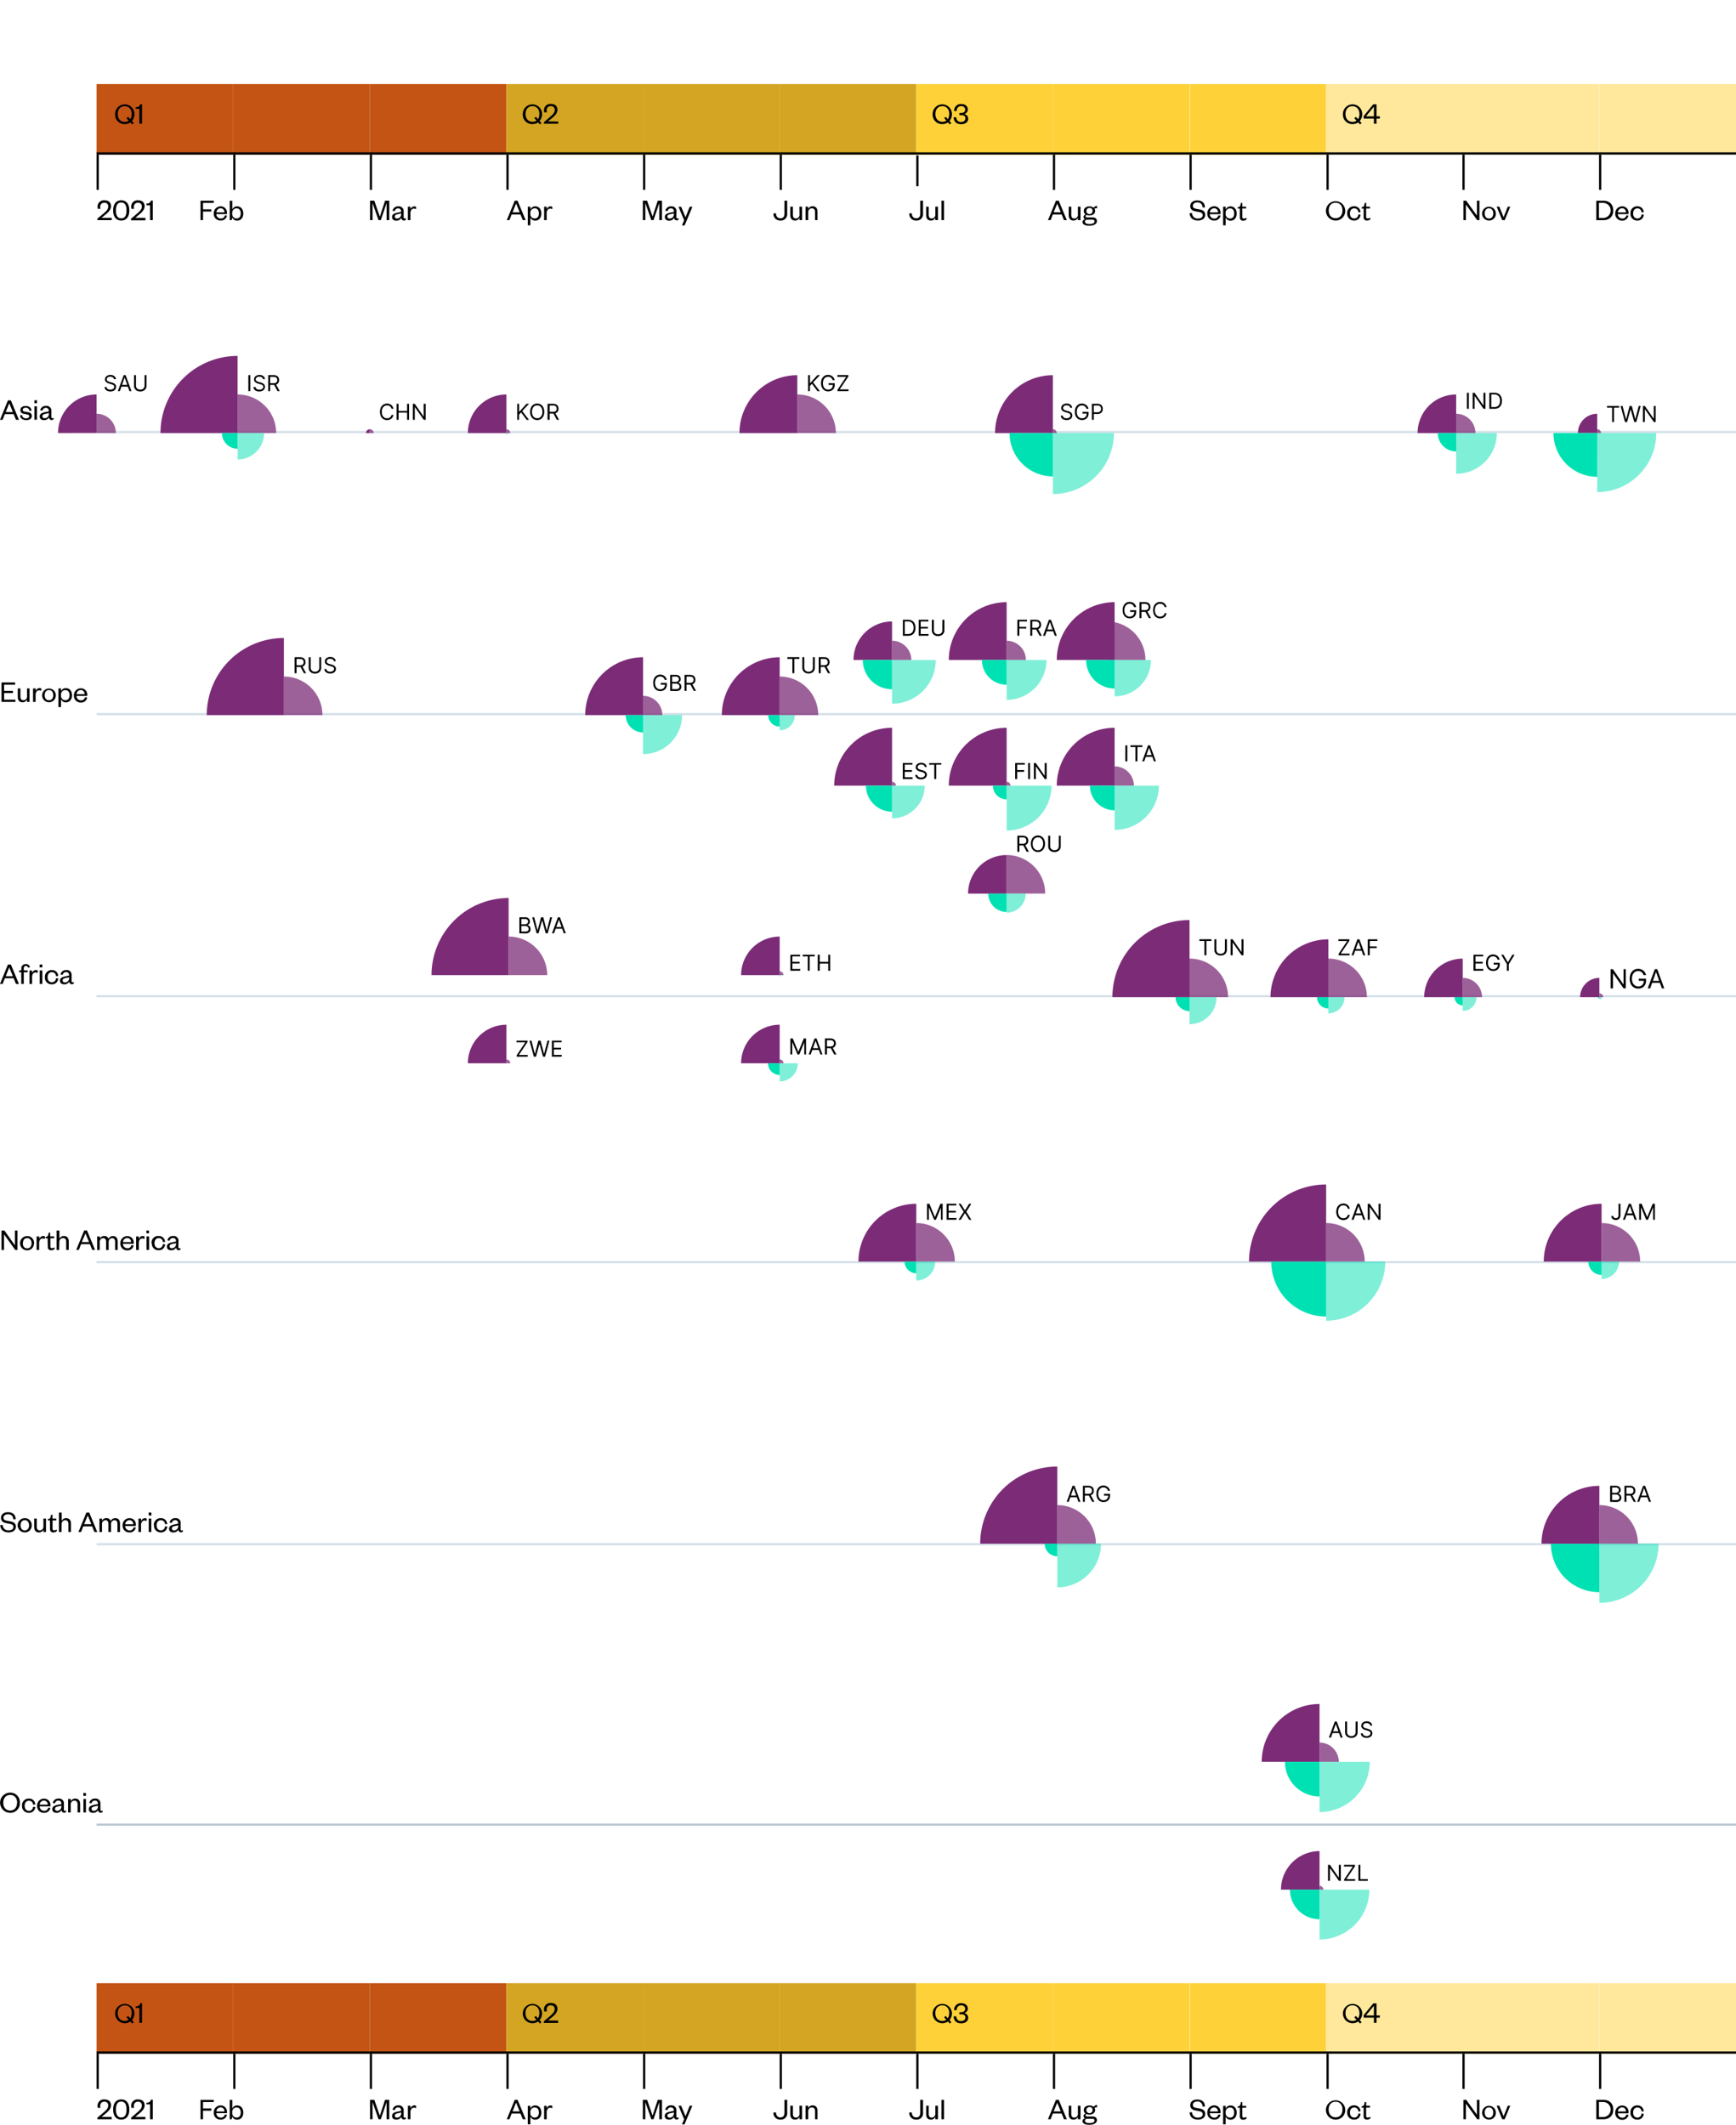 <?xml version="1.0" encoding="UTF-8" standalone="no"?>
<svg
   viewBox="0 0 787.83 964.21"
   version="1.1"
   id="svg548"
   sodipodi:docname="chart1.svg"
   inkscape:version="1.2.1 (9c6d41e, 2022-07-14)"
   xmlns:inkscape="http://www.inkscape.org/namespaces/inkscape"
   xmlns:sodipodi="http://sodipodi.sourceforge.net/DTD/sodipodi-0.dtd"
   xmlns="http://www.w3.org/2000/svg"
   xmlns:svg="http://www.w3.org/2000/svg">
  <defs
     id="defs552" />
  <sodipodi:namedview
     id="namedview550"
     pagecolor="#ffffff"
     bordercolor="#000000"
     borderopacity="0.25"
     inkscape:showpageshadow="2"
     inkscape:pageopacity="0.0"
     inkscape:pagecheckerboard="0"
     inkscape:deskcolor="#d1d1d1"
     showgrid="false"
     inkscape:zoom="1.6339116"
     inkscape:cx="235.93688"
     inkscape:cy="233.48877"
     inkscape:window-width="1440"
     inkscape:window-height="777"
     inkscape:window-x="0"
     inkscape:window-y="25"
     inkscape:window-maximized="0"
     inkscape:current-layer="ISR" />
  <g
     data-name="Layer 2"
     id="g546">
    <g
       data-name="Layer 1"
       id="g205">
      <rect
         x="43.83"
         y="38.15"
         width="62"
         height="32"
         style="fill:#c35414"
         id="rect9" />
      <rect
         x="105.83"
         y="38.15"
         width="62"
         height="32"
         style="fill:#c35414"
         id="rect11" />
      <rect
         x="167.83"
         y="38.15"
         width="62"
         height="32"
         style="fill:#c35414"
         id="rect13" />
      <rect
         x="229.83"
         y="38.15"
         width="62"
         height="32"
         style="fill:#d3a522"
         id="rect15" />
      <rect
         x="291.83"
         y="38.15"
         width="62"
         height="32"
         style="fill:#d3a522"
         id="rect17" />
      <rect
         x="353.83"
         y="38.15"
         width="62"
         height="32"
         style="fill:#d3a522"
         id="rect19" />
      <rect
         x="415.83"
         y="38.15"
         width="62"
         height="32"
         style="fill:#ffd139"
         id="rect21" />
      <rect
         x="477.83"
         y="38.15"
         width="62"
         height="32"
         style="fill:#ffd139"
         id="rect23" />
      <rect
         x="539.99"
         y="38.15"
         width="62"
         height="32"
         style="fill:#ffd139"
         id="rect25" />
      <rect
         x="601.68"
         y="38.15"
         width="62"
         height="32"
         style="fill:#ffe89c"
         id="rect27" />
      <rect
         x="663.68"
         y="38.15"
         width="62"
         height="32"
         style="fill:#ffe89c"
         id="rect29" />
      <rect
         x="725.83"
         y="38.15"
         width="62"
         height="32"
         style="fill:#ffe89c"
         id="rect31" />
      <path
         d="M92.14,99.9V96h3.78V95H92.14V92.09H97v-1h-6V99.9Zm9.91-2.17a1.76,1.76,0,0,1-1.88,1.43,2,2,0,0,1-2-2H103v-.46a2.82,2.82,0,0,0-2.94-3.06A3.12,3.12,0,0,0,97,96.93a3,3,0,0,0,3.15,3.14A2.71,2.71,0,0,0,103,97.84ZM98.2,96.37a2,2,0,0,1,1.9-1.87,1.75,1.75,0,0,1,1.75,1.87Zm7.19.3a1.94,1.94,0,0,1,2-2.12c1.2,0,1.86.9,1.86,2.3s-.66,2.29-1.86,2.29a1.93,1.93,0,0,1-2-2.12Zm0,2a2.27,2.27,0,0,0,2.21,1.44c1.82,0,2.81-1.42,2.81-3.22s-1-3.24-2.8-3.24a2.27,2.27,0,0,0-2.2,1.46v-4h-1.16V99.9h.88Z"
         id="path33" />
      <path
         d="M61,51.74a4.38,4.38,0,1,0-8.76,0,4.28,4.28,0,0,0,4.38,4.58,4.43,4.43,0,0,0,2.56-.77l.86.92.7-.6-.86-.94A4.77,4.77,0,0,0,61,51.74Zm-1.26,0a4.14,4.14,0,0,1-.61,2.35l-1-1.06-.72.61,1,1.12a3.12,3.12,0,0,1-1.85.54c-1.9,0-3.13-1.4-3.13-3.56s1.23-3.54,3.13-3.54S59.78,49.58,59.78,51.74Zm1.84-2.34h1.66v6.75h1.21V47.27H63.7a1.84,1.84,0,0,1-2.08,1.35Z"
         id="path35" />
      <path
         d="M246,51.74a4.38,4.38,0,1,0-8.76,0,4.28,4.28,0,0,0,4.38,4.58,4.43,4.43,0,0,0,2.56-.77l.86.92.7-.6-.86-.94A4.77,4.77,0,0,0,246,51.74Zm-1.26,0a4.14,4.14,0,0,1-.61,2.35L243.22,53l-.72.61,1,1.12a3.12,3.12,0,0,1-1.85.54c-1.9,0-3.13-1.4-3.13-3.56s1.23-3.54,3.13-3.54S244.78,49.58,244.78,51.74Zm3.94,3.36,1.67-1.37c1.27-1,2.63-2.27,2.63-3.87s-.94-2.7-3-2.7a2.84,2.84,0,0,0-3.1,3,4,4,0,0,0,.1.83l1.2,0a3.07,3.07,0,0,1-.09-.8A1.79,1.79,0,0,1,250,48.16a1.61,1.61,0,0,1,1.75,1.76c0,1.29-1,2.18-2.42,3.39l-2.49,2.14v.7h6.48v-1Z"
         id="path37" />
      <path
         d="M618.2,51.74a4.38,4.38,0,1,0-8.76,0,4.28,4.28,0,0,0,4.38,4.58,4.43,4.43,0,0,0,2.56-.77l.85.92.7-.6-.85-.94A4.77,4.77,0,0,0,618.2,51.74Zm-1.26,0a4.06,4.06,0,0,1-.62,2.35l-1-1.06-.71.61,1,1.12a3.12,3.12,0,0,1-1.85.54c-1.91,0-3.14-1.4-3.14-3.56s1.23-3.54,3.14-3.54S616.94,49.58,616.94,51.74Zm7.75-4.41h-1.47l-4.36,5.32V53.8h4.64v2.35h1.19V53.8h1.51v-1h-1.51Zm-1.19,1.09V52.8h-3.59Z"
         id="path39" />
      <path
         d="M432,51.74a4.38,4.38,0,1,0-8.76,0,4.28,4.28,0,0,0,4.38,4.58,4.43,4.43,0,0,0,2.56-.77l.86.92.7-.6-.86-.94A4.77,4.77,0,0,0,432,51.74Zm-1.26,0a4.14,4.14,0,0,1-.61,2.35L429.22,53l-.72.61,1,1.12a3.12,3.12,0,0,1-1.85.54c-1.9,0-3.13-1.4-3.13-3.56s1.23-3.54,3.13-3.54S430.78,49.58,430.78,51.74Zm7.36,2c0,1.05-.8,1.61-1.95,1.61A2,2,0,0,1,434,53.22l-1.19,0c0,2,1.29,3.15,3.39,3.15,1.95,0,3.18-1,3.18-2.51a2.09,2.09,0,0,0-1.89-2.11,2.06,2.06,0,0,0,1.71-2.05c0-1.48-1.08-2.49-3-2.49a3,3,0,0,0-3.2,3.15l1.17,0a2,2,0,0,1,2-2.21c1.22,0,1.83.66,1.83,1.61,0,1.14-.85,1.51-1.78,1.51a5.88,5.88,0,0,1-.84,0v1a6.08,6.08,0,0,1,.84,0C437.3,52.17,438.14,52.72,438.14,53.73Z"
         id="path41" />
      <path
         d="M46.07,98.85l1.67-1.37c1.27-1,2.63-2.27,2.63-3.87s-.94-2.7-3-2.7a2.84,2.84,0,0,0-3.09,3,4,4,0,0,0,.1.83l1.2.05a3.08,3.08,0,0,1-.1-.8,1.8,1.8,0,0,1,1.88-2,1.61,1.61,0,0,1,1.75,1.76c0,1.29-1,2.18-2.42,3.39L44.2,99.2v.7h6.48V98.85Zm12.61-3.36c0-2.93-1.35-4.58-3.66-4.58s-3.66,1.65-3.66,4.58,1.35,4.58,3.66,4.58S58.68,98.42,58.68,95.49Zm-1.27,0c0,2.39-.77,3.6-2.39,3.6s-2.4-1.21-2.4-3.6.77-3.6,2.4-3.6S57.41,93.1,57.41,95.49Zm4,3.36L63,97.48c1.27-1,2.63-2.27,2.63-3.87s-.94-2.7-3-2.7a2.84,2.84,0,0,0-3.09,3,4,4,0,0,0,.1.83l1.2.05a3.08,3.08,0,0,1-.1-.8,1.8,1.8,0,0,1,1.88-2,1.61,1.61,0,0,1,1.75,1.76c0,1.29-1,2.18-2.42,3.39l-2.5,2.14v.7H66V98.85Zm5.05-5.7h1.65V99.9h1.22V91h-.8a1.83,1.83,0,0,1-2.07,1.35Z"
         id="path43" />
      <path
         d="M172.82,99.9l2.57-7.59h.06V99.9h1.21V91.08h-1.91l-2.35,7.18h-.05l-2.48-7.18h-1.94V99.9h1.13V92.31h.06l2.67,7.59Zm9.25-2.73a1.89,1.89,0,0,1-1.9,2c-.7,0-1-.39-1-.91,0-.74.61-.92,1.58-1.13l1.37-.29ZM183.19,96a2.16,2.16,0,0,0-2.45-2.34,2.47,2.47,0,0,0-2.59,2l1,.14a1.49,1.49,0,0,1,1.54-1.23,1.24,1.24,0,0,1,1.34,1.36v.24l-1.65.33c-1.47.3-2.46.77-2.46,1.93s.77,1.7,2,1.7a2.4,2.4,0,0,0,2.19-1.25,1.22,1.22,0,0,0,2.09.84V99a1.14,1.14,0,0,1-.53.14.43.43,0,0,1-.48-.47Zm5.69-2.06a1.28,1.28,0,0,0-.87-.28A1.94,1.94,0,0,0,186.27,95V93.78h-1.16V99.9h1.16V96.67c0-1.18.66-2,1.55-2a1.8,1.8,0,0,1,1,.25Z"
         id="path45" />
      <path
         d="M233.6,91.08,230,99.9h1.19l1-2.59h4l1.07,2.59h1.29l-3.67-8.82Zm.59,1.34h.05l1.61,3.92H232.6Zm6.5,4.25a1.94,1.94,0,0,1,2-2.12c1.21,0,1.86.9,1.86,2.3s-.65,2.29-1.86,2.29a1.94,1.94,0,0,1-2-2.12Zm0,2a2.27,2.27,0,0,0,2.2,1.44c1.8,0,2.8-1.42,2.8-3.22s-1-3.24-2.8-3.24a2.27,2.27,0,0,0-2.2,1.46V93.78h-1.16v8.47h1.16Zm10-4.74a1.27,1.27,0,0,0-.86-.28A1.92,1.92,0,0,0,248.09,95V93.78h-1.16V99.9h1.16V96.67c0-1.18.66-2,1.54-2a1.78,1.78,0,0,1,1,.25Z"
         id="path47" />
      <path
         d="M296.57,99.9l2.58-7.59h.05V99.9h1.22V91.08H298.5l-2.35,7.18h0l-2.48-7.18h-1.94V99.9h1.13V92.31h.06l2.67,7.59Zm9.26-2.73a1.9,1.9,0,0,1-1.91,2c-.69,0-1.05-.39-1.05-.91,0-.74.62-.92,1.59-1.13l1.37-.29ZM307,96a2.16,2.16,0,0,0-2.45-2.34,2.47,2.47,0,0,0-2.59,2l1,.14a1.48,1.48,0,0,1,1.54-1.23,1.24,1.24,0,0,1,1.34,1.36v.24l-1.65.33c-1.47.3-2.47.77-2.47,1.93s.77,1.7,2,1.7a2.4,2.4,0,0,0,2.2-1.25A1.19,1.19,0,0,0,307,100a1.21,1.21,0,0,0,.94-.37V99a1.14,1.14,0,0,1-.54.14.42.42,0,0,1-.47-.47Zm3.7,6.3,3.53-8.47H313l-1.87,4.71h-.06l-1.94-4.71h-1.22l2.57,6.11-1,2.36Z"
         id="path49" />
      <path
         d="M356,91.08v5.78c0,1.49-.6,2.21-1.85,2.21s-1.94-.85-2-2.28l-1.15.07a3,3,0,0,0,3.17,3.21,2.85,2.85,0,0,0,3.08-3.18V91.08Zm6.85,6.22a1.68,1.68,0,0,1-1.62,1.86c-1,0-1.41-.66-1.41-1.68v-3.7h-1.16v3.81c0,1.43.59,2.48,2.18,2.48a2.14,2.14,0,0,0,2-1.25V99.9H364V93.78H362.8Zm3.92-.91a1.69,1.69,0,0,1,1.65-1.85c1,0,1.46.64,1.46,1.66v3.7H371V96.11c0-1.43-.65-2.5-2.24-2.5a2.17,2.17,0,0,0-2,1.26V93.78h-1.16V99.9h1.16Z"
         id="path51" />
      <path
         d="M417.64,91.08v5.78c0,1.49-.6,2.21-1.85,2.21s-1.94-.85-2-2.28l-1.15.07a3,3,0,0,0,3.17,3.21,2.85,2.85,0,0,0,3.08-3.18V91.08Zm6.84,6.22a1.67,1.67,0,0,1-1.61,1.86c-1,0-1.41-.66-1.41-1.68v-3.7H420.3v3.81c0,1.43.59,2.48,2.18,2.48a2.11,2.11,0,0,0,2-1.25V99.9h1.17V93.78h-1.17Zm2.76-6.22V99.9h1.17V91.08Z"
         id="path53" />
      <path
         d="M479.2,91.08l-3.6,8.82h1.19l1-2.59h4l1.06,2.59h1.29l-3.67-8.82Zm.59,1.34h0l1.61,3.92h-3.24Zm9.4,4.88a1.67,1.67,0,0,1-1.61,1.86c-1,0-1.41-.66-1.41-1.68v-3.7H485v3.81c0,1.43.59,2.48,2.18,2.48a2.12,2.12,0,0,0,2-1.25V99.9h1.17V93.78h-1.17Zm7.8-1.6a2,2,0,0,0-.29-1,2.92,2.92,0,0,1,1.18-.25v-1a1.88,1.88,0,0,0-1.56.84,3,3,0,0,0-1.92-.63c-1.49,0-2.56.8-2.56,2.09a1.89,1.89,0,0,0,.8,1.58,1.29,1.29,0,0,0-.92,1.15,1.07,1.07,0,0,0,.81,1,1.33,1.33,0,0,0-1.26,1.29c0,1.13,1.37,1.65,3,1.65,1.82,0,3.53-.59,3.53-2.11,0-1-.7-1.66-2-1.66H493.4c-.54,0-.75-.19-.75-.53a.73.73,0,0,1,.41-.6,3.3,3.3,0,0,0,1.34.25C495.92,97.77,497,97,497,95.7Zm-4.62,4.84c0-.65.55-.86,1.18-.86h2c.72,0,1.18.19,1.18.75,0,.88-1,1.22-2.41,1.22C493.16,101.65,492.37,101.31,492.37,100.54Zm3.45-4.83a1.4,1.4,0,1,1-1.4-1.34A1.25,1.25,0,0,1,495.82,95.71Z"
         id="path55" />
      <path
         d="M539.9,96.75c0,2.13,1.58,3.32,3.75,3.32,1.9,0,3.3-.94,3.3-2.56,0-1.42-.81-2.12-2.42-2.43l-1.59-.3c-1-.2-1.6-.48-1.6-1.35s.71-1.58,2-1.58a2.17,2.17,0,0,1,2.38,2.28l1.1,0c0-2-1.29-3.17-3.5-3.17-1.93,0-3.15,1-3.15,2.59,0,1.37.9,2.07,2.2,2.33l1.75.33c1.15.23,1.68.62,1.68,1.43,0,1-.83,1.53-2.14,1.53A2.43,2.43,0,0,1,541,96.68Zm13,1a1.76,1.76,0,0,1-1.88,1.43,2,2,0,0,1-2-2h4.87v-.46A2.82,2.82,0,0,0,551,93.61a3.12,3.12,0,0,0-3.09,3.32,3,3,0,0,0,3.15,3.14,2.71,2.71,0,0,0,2.85-2.23Zm-3.85-1.36A2,2,0,0,1,551,94.5a1.75,1.75,0,0,1,1.75,1.87Zm7.18.3a1.94,1.94,0,0,1,2-2.12c1.21,0,1.87.9,1.87,2.3s-.66,2.29-1.87,2.29a1.94,1.94,0,0,1-2-2.12Zm0,2a2.27,2.27,0,0,0,2.2,1.44c1.81,0,2.8-1.42,2.8-3.22s-1-3.24-2.8-3.24a2.27,2.27,0,0,0-2.2,1.46V93.78h-1.16v8.47h1.16Zm6.42-.16c0,1.19.61,1.6,1.48,1.6a2.4,2.4,0,0,0,1.57-.52v-.78a2.54,2.54,0,0,1-1.15.36c-.53,0-.75-.25-.75-.8V94.62h1.72v-.84h-1.72V92.09h-.66l-.18.85c-.14.59-.27.87-.84,1l-.4.07v.63h.93Z"
         id="path57" />
      <path
         d="M610.49,95.49a4.38,4.38,0,1,0-4.38,4.58A4.29,4.29,0,0,0,610.49,95.49Zm-1.26,0c0,2.16-1.22,3.54-3.12,3.54S603,97.65,603,95.49,604.2,92,606.11,92,609.23,93.33,609.23,95.49Zm2.17,1.36a3,3,0,0,0,3.14,3.22,2.75,2.75,0,0,0,2.89-2.68l-1-.09a1.82,1.82,0,0,1-1.87,1.84c-1.15,0-1.93-.88-1.93-2.29s.78-2.3,1.93-2.3a1.79,1.79,0,0,1,1.87,1.81l1-.07a2.76,2.76,0,0,0-2.89-2.68A3,3,0,0,0,611.4,96.85Zm7.43,1.62c0,1.19.61,1.6,1.48,1.6a2.38,2.38,0,0,0,1.57-.52v-.78a2.5,2.5,0,0,1-1.15.36c-.53,0-.75-.25-.75-.8V94.62h1.72v-.84H620V92.09h-.66l-.18.85c-.14.59-.27.87-.84,1l-.4.07v.63h.93Z"
         id="path59" />
      <path
         d="M665.39,91.08h-1.26V99.9h1.14V92.82l5.12,7.08h1V91.08h-1.14v6.75Zm8.41,5.77c0-1.37.69-2.33,1.92-2.33s1.95,1,1.95,2.33-.7,2.32-1.95,2.32S673.8,98.21,673.8,96.85Zm5.06,0a3.13,3.13,0,1,0-3.14,3.22A3.07,3.07,0,0,0,678.86,96.85Zm4,3.05,2.52-6.12h-1.13l-1.86,4.71h-.06l-1.9-4.71h-1.22l2.52,6.12Z"
         id="path61" />
      <path
         d="M725.63,98.91V92.07h1.91a3.42,3.42,0,0,1,0,6.84Zm-1.21,1h3.19c2.77,0,4.52-1.65,4.52-4.41s-1.75-4.41-4.52-4.41h-3.19Zm13.65-2.17a1.75,1.75,0,0,1-1.87,1.43,2,2,0,0,1-2-2h4.87v-.46a2.83,2.83,0,0,0-2.94-3.06,3.12,3.12,0,0,0-3.1,3.32,3,3,0,0,0,3.15,3.14A2.72,2.72,0,0,0,739,97.84Zm-3.85-1.36a2,2,0,0,1,1.91-1.87,1.75,1.75,0,0,1,1.75,1.87Zm5.71.48a3,3,0,0,0,3.13,3.22,2.73,2.73,0,0,0,2.88-2.68l-1-.09a1.82,1.82,0,0,1-1.87,1.84c-1.15,0-1.93-.88-1.93-2.29s.78-2.3,1.93-2.3a1.79,1.79,0,0,1,1.87,1.81l1-.07a2.74,2.74,0,0,0-2.88-2.68A3,3,0,0,0,739.93,96.85Z"
         id="path63" />
      <line
         x1="106.33"
         y1="70.15"
         x2="106.33"
         y2="86.15"
         style="fill:none;stroke:#000"
         id="line65" />
      <line
         x1="44.33"
         y1="70.15"
         x2="44.33"
         y2="86.15"
         style="fill:none;stroke:#000"
         id="line67" />
      <line
         x1="168.33"
         y1="70.15"
         x2="168.33"
         y2="86.15"
         style="fill:none;stroke:#000"
         id="line69" />
      <line
         x1="478.33"
         y1="70.15"
         x2="478.33"
         y2="86.15"
         style="fill:none;stroke:#000"
         id="line71" />
      <line
         x1="540.33"
         y1="70.15"
         x2="540.33"
         y2="86.15"
         style="fill:none;stroke:#000"
         id="line73" />
      <line
         x1="230.33"
         y1="70.15"
         x2="230.33"
         y2="86.15"
         style="fill:none;stroke:#000"
         id="line75" />
      <line
         x1="602.49"
         y1="70.15"
         x2="602.49"
         y2="86.15"
         style="fill:none;stroke:#000"
         id="line77" />
      <line
         x1="354.33"
         y1="70.15"
         x2="354.33"
         y2="86.15"
         style="fill:none;stroke:#000"
         id="line79" />
      <line
         x1="292.33"
         y1="70.15"
         x2="292.33"
         y2="86.15"
         style="fill:none;stroke:#000"
         id="line81" />
      <line
         x1="664.18"
         y1="70.15"
         x2="664.18"
         y2="86.15"
         style="fill:none;stroke:#000"
         id="line83" />
      <line
         x1="726.18"
         y1="70.15"
         x2="726.18"
         y2="86.15"
         style="fill:none;stroke:#000"
         id="line85" />
      <line
         x1="416.33"
         y1="70.51"
         x2="416.33"
         y2="84.51"
         style="fill:none;stroke:#000"
         id="line87" />
      <line
         x1="43.83"
         y1="69.65"
         x2="787.83"
         y2="69.65"
         style="fill:none;stroke:#000"
         id="line89" />
      <rect
         x="43.83"
         y="899.94"
         width="62"
         height="32"
         style="fill:#c35414"
         id="rect91" />
      <rect
         x="105.83"
         y="899.94"
         width="62"
         height="32"
         style="fill:#c35414"
         id="rect93" />
      <rect
         x="167.83"
         y="899.94"
         width="62"
         height="32"
         style="fill:#c35414"
         id="rect95" />
      <rect
         x="229.83"
         y="899.94"
         width="62"
         height="32"
         style="fill:#d3a522"
         id="rect97" />
      <rect
         x="291.83"
         y="899.94"
         width="62"
         height="32"
         style="fill:#d3a522"
         id="rect99" />
      <rect
         x="353.83"
         y="899.94"
         width="62"
         height="32"
         style="fill:#d3a522"
         id="rect101" />
      <rect
         x="415.83"
         y="899.94"
         width="62"
         height="32"
         style="fill:#ffd139"
         id="rect103" />
      <rect
         x="477.83"
         y="899.94"
         width="62"
         height="32"
         style="fill:#ffd139"
         id="rect105" />
      <rect
         x="539.99"
         y="899.94"
         width="62"
         height="32"
         style="fill:#ffd139"
         id="rect107" />
      <rect
         x="601.68"
         y="899.94"
         width="62"
         height="32"
         style="fill:#ffe89c"
         id="rect109" />
      <rect
         x="663.68"
         y="899.94"
         width="62"
         height="32"
         style="fill:#ffe89c"
         id="rect111" />
      <rect
         x="725.83"
         y="899.94"
         width="62"
         height="32"
         style="fill:#ffe89c"
         id="rect113" />
      <path
         d="M92.14,961.69v-3.88h3.78v-1H92.14v-2.92H97v-1h-6v8.82Zm9.91-2.17a1.76,1.76,0,0,1-1.88,1.43,2,2,0,0,1-2-2H103v-.47a2.82,2.82,0,0,0-2.94-3.05A3.12,3.12,0,0,0,97,958.72a3,3,0,0,0,3.15,3.14,2.71,2.71,0,0,0,2.85-2.23Zm-3.85-1.36a2,2,0,0,1,1.9-1.88,1.76,1.76,0,0,1,1.75,1.88Zm7.19.29a1.93,1.93,0,0,1,2-2.11c1.2,0,1.86.9,1.86,2.3s-.66,2.29-1.86,2.29a1.93,1.93,0,0,1-2-2.12Zm0,2a2.27,2.27,0,0,0,2.21,1.44c1.82,0,2.81-1.42,2.81-3.22s-1-3.24-2.8-3.24a2.27,2.27,0,0,0-2.2,1.46v-4h-1.16v8.82h.88Z"
         id="path115" />
      <path
         d="M61,913.53a4.38,4.38,0,1,0-4.38,4.58,4.43,4.43,0,0,0,2.56-.77l.86.92.7-.6-.86-.94A4.77,4.77,0,0,0,61,913.53Zm-1.26,0a4.14,4.14,0,0,1-.61,2.35l-1-1.06-.72.61,1,1.12a3.11,3.11,0,0,1-1.85.53c-1.9,0-3.13-1.39-3.13-3.55S54.76,910,56.66,910,59.78,911.37,59.78,913.53Zm1.84-2.34h1.66v6.75h1.21v-8.88H63.7a1.84,1.84,0,0,1-2.08,1.35Z"
         id="path117" />
      <path
         d="M246,913.53a4.38,4.38,0,1,0-4.38,4.58,4.43,4.43,0,0,0,2.56-.77l.86.92.7-.6-.86-.94A4.77,4.77,0,0,0,246,913.53Zm-1.26,0a4.14,4.14,0,0,1-.61,2.35l-.95-1.06-.72.61,1,1.12a3.11,3.11,0,0,1-1.85.53c-1.9,0-3.13-1.39-3.13-3.55s1.23-3.54,3.13-3.54S244.78,911.37,244.78,913.53Zm3.94,3.36,1.67-1.37c1.27-1,2.63-2.27,2.63-3.87s-.94-2.7-3-2.7a2.84,2.84,0,0,0-3.1,3,4.08,4.08,0,0,0,.1.83l1.2,0a3.12,3.12,0,0,1-.09-.8c0-1.29.67-2,1.87-2a1.61,1.61,0,0,1,1.75,1.76c0,1.29-1,2.18-2.42,3.39l-2.49,2.14v.7h6.48v-1.05Z"
         id="path119" />
      <path
         d="M618.2,913.53a4.38,4.38,0,1,0-4.38,4.58,4.43,4.43,0,0,0,2.56-.77l.85.92.7-.6-.85-.94A4.77,4.77,0,0,0,618.2,913.53Zm-1.26,0a4.06,4.06,0,0,1-.62,2.35l-1-1.06-.71.61,1,1.12a3.11,3.11,0,0,1-1.85.53c-1.91,0-3.14-1.39-3.14-3.55s1.23-3.54,3.14-3.54S616.94,911.37,616.94,913.53Zm7.75-4.41h-1.47l-4.36,5.32v1.15h4.64v2.35h1.19v-2.35h1.51v-1h-1.51Zm-1.19,1.09v4.38h-3.59Z"
         id="path121" />
      <path
         d="M432,913.53a4.38,4.38,0,1,0-4.38,4.58,4.43,4.43,0,0,0,2.56-.77l.86.92.7-.6-.86-.94A4.77,4.77,0,0,0,432,913.53Zm-1.26,0a4.14,4.14,0,0,1-.61,2.35l-.95-1.06-.72.61,1,1.12a3.11,3.11,0,0,1-1.85.53c-1.9,0-3.13-1.39-3.13-3.55s1.23-3.54,3.13-3.54S430.78,911.37,430.78,913.53Zm7.36,2c0,1.05-.8,1.61-1.95,1.61A2,2,0,0,1,434,915l-1.19,0c0,2,1.29,3.15,3.39,3.15,1.95,0,3.18-1,3.18-2.51a2.09,2.09,0,0,0-1.89-2.11,2.06,2.06,0,0,0,1.71-2c0-1.48-1.08-2.49-3-2.49a3,3,0,0,0-3.2,3.15l1.17,0a2,2,0,0,1,2-2.21c1.22,0,1.83.66,1.83,1.61,0,1.14-.85,1.51-1.78,1.51a5.88,5.88,0,0,1-.84,0v1a6.08,6.08,0,0,1,.84,0C437.3,914,438.14,914.51,438.14,915.52Z"
         id="path123" />
      <path
         d="M46.07,960.64l1.67-1.37c1.27-1,2.63-2.27,2.63-3.87s-.94-2.7-3-2.7a2.84,2.84,0,0,0-3.09,3,4.08,4.08,0,0,0,.1.83l1.2,0a3.13,3.13,0,0,1-.1-.8,1.8,1.8,0,0,1,1.88-2,1.61,1.61,0,0,1,1.75,1.76c0,1.29-1,2.18-2.42,3.39L44.2,961v.7h6.48v-1.05Zm12.61-3.36c0-2.93-1.35-4.58-3.66-4.58s-3.66,1.65-3.66,4.58,1.35,4.58,3.66,4.58S58.68,960.2,58.68,957.28Zm-1.27,0c0,2.39-.77,3.6-2.39,3.6s-2.4-1.21-2.4-3.6.77-3.6,2.4-3.6S57.41,954.88,57.41,957.28Zm4,3.36L63,959.27c1.27-1,2.63-2.27,2.63-3.87s-.94-2.7-3-2.7a2.84,2.84,0,0,0-3.09,3,4.08,4.08,0,0,0,.1.83l1.2,0a3.13,3.13,0,0,1-.1-.8,1.79,1.79,0,0,1,1.88-2,1.61,1.61,0,0,1,1.75,1.76c0,1.29-1,2.18-2.42,3.39L59.49,961v.7H66v-1.05Zm5.05-5.7h1.65v6.75h1.22v-8.88h-.8a1.83,1.83,0,0,1-2.07,1.35Z"
         id="path125" />
      <path
         d="M172.82,961.69l2.57-7.59h.06v7.59h1.21v-8.82h-1.91l-2.35,7.18h-.05l-2.48-7.18h-1.94v8.82h1.13V954.1h.06l2.67,7.59Zm9.25-2.73a1.89,1.89,0,0,1-1.9,2c-.7,0-1-.39-1-.91,0-.74.61-.92,1.58-1.13l1.37-.29Zm1.12-1.22a2.16,2.16,0,0,0-2.45-2.34,2.47,2.47,0,0,0-2.59,2l1,.14a1.49,1.49,0,0,1,1.54-1.23,1.24,1.24,0,0,1,1.34,1.36v.23l-1.65.34c-1.47.29-2.46.77-2.46,1.93s.77,1.7,2,1.7a2.41,2.41,0,0,0,2.19-1.25,1.22,1.22,0,0,0,2.09.84v-.63a1.14,1.14,0,0,1-.53.14.43.43,0,0,1-.48-.47Zm5.69-2.06a1.28,1.28,0,0,0-.87-.28,1.94,1.94,0,0,0-1.74,1.42v-1.25h-1.16v6.12h1.16v-3.24c0-1.17.66-2,1.55-2a1.8,1.8,0,0,1,1,.25Z"
         id="path127" />
      <path
         d="M233.6,952.87l-3.6,8.82h1.19l1-2.59h4l1.07,2.59h1.29l-3.67-8.82Zm.59,1.34h.05l1.61,3.92H232.6Zm6.5,4.24a1.94,1.94,0,0,1,2-2.11c1.21,0,1.86.9,1.86,2.3s-.65,2.29-1.86,2.29a1.94,1.94,0,0,1-2-2.12Zm0,2a2.27,2.27,0,0,0,2.2,1.44c1.8,0,2.8-1.42,2.8-3.22s-1-3.24-2.8-3.24a2.27,2.27,0,0,0-2.2,1.46v-1.29h-1.16V964h1.16Zm10-4.74a1.27,1.27,0,0,0-.86-.28,1.92,1.92,0,0,0-1.74,1.42v-1.25h-1.16v6.12h1.16v-3.24c0-1.17.66-2,1.54-2a1.78,1.78,0,0,1,1,.25Z"
         id="path129" />
      <path
         d="M296.57,961.69l2.58-7.59h.05v7.59h1.22v-8.82H298.5l-2.35,7.18h0l-2.48-7.18h-1.94v8.82h1.13V954.1h.06l2.67,7.59Zm9.26-2.73a1.9,1.9,0,0,1-1.91,2c-.69,0-1.05-.39-1.05-.91,0-.74.62-.92,1.59-1.13l1.37-.29Zm1.12-1.22a2.16,2.16,0,0,0-2.45-2.34,2.47,2.47,0,0,0-2.59,2l1,.14a1.48,1.48,0,0,1,1.54-1.23,1.24,1.24,0,0,1,1.34,1.36v.23l-1.65.34c-1.47.29-2.47.77-2.47,1.93s.77,1.7,2,1.7a2.42,2.42,0,0,0,2.2-1.25,1.19,1.19,0,0,0,1.15,1.21,1.21,1.21,0,0,0,.94-.37v-.63a1.14,1.14,0,0,1-.54.14.42.42,0,0,1-.47-.47Zm3.7,6.3,3.53-8.47H313l-1.87,4.7h-.06l-1.94-4.7h-1.22l2.57,6.11-1,2.36Z"
         id="path131" />
      <path
         d="M356,952.87v5.78c0,1.48-.6,2.21-1.85,2.21s-1.94-.85-2-2.28l-1.15.07a3,3,0,0,0,3.17,3.21,2.85,2.85,0,0,0,3.08-3.18v-5.81Zm6.85,6.21a1.68,1.68,0,0,1-1.62,1.87c-1,0-1.41-.66-1.41-1.68v-3.7h-1.16v3.81c0,1.43.59,2.48,2.18,2.48a2.14,2.14,0,0,0,2-1.25v1.08H364v-6.12H362.8Zm3.92-.9a1.69,1.69,0,0,1,1.65-1.85c1,0,1.46.64,1.46,1.66v3.7H371v-3.8c0-1.42-.65-2.49-2.24-2.49a2.17,2.17,0,0,0-2,1.26v-1.09h-1.16v6.12h1.16Z"
         id="path133" />
      <path
         d="M417.64,952.87v5.78c0,1.48-.6,2.21-1.85,2.21s-1.94-.85-2-2.28l-1.15.07a3,3,0,0,0,3.17,3.21,2.85,2.85,0,0,0,3.08-3.18v-5.81Zm6.84,6.21a1.68,1.68,0,0,1-1.61,1.87c-1,0-1.41-.66-1.41-1.68v-3.7H420.3v3.81c0,1.43.59,2.48,2.18,2.48a2.11,2.11,0,0,0,2-1.25v1.08h1.17v-6.12h-1.17Zm2.76-6.21v8.82h1.17v-8.82Z"
         id="path135" />
      <path
         d="M479.2,952.87l-3.6,8.82h1.19l1-2.59h4l1.06,2.59h1.29l-3.67-8.82Zm.59,1.34h0l1.61,3.92h-3.24Zm9.4,4.87a1.68,1.68,0,0,1-1.61,1.87c-1,0-1.41-.66-1.41-1.68v-3.7H485v3.81c0,1.43.59,2.48,2.18,2.48a2.12,2.12,0,0,0,2-1.25v1.08h1.17v-6.12h-1.17Zm7.8-1.59a2,2,0,0,0-.29-1,2.92,2.92,0,0,1,1.18-.25v-1a1.88,1.88,0,0,0-1.56.84,3,3,0,0,0-1.92-.63c-1.49,0-2.56.8-2.56,2.09a1.89,1.89,0,0,0,.8,1.58,1.29,1.29,0,0,0-.92,1.15,1.07,1.07,0,0,0,.81,1,1.33,1.33,0,0,0-1.26,1.29c0,1.13,1.37,1.65,3,1.65,1.82,0,3.53-.59,3.53-2.12,0-1-.7-1.65-2-1.65H493.4c-.54,0-.75-.19-.75-.53a.73.73,0,0,1,.41-.6,3.3,3.3,0,0,0,1.34.25C495.92,959.56,497,958.76,497,957.49Zm-4.62,4.84c0-.65.55-.87,1.18-.87h2c.72,0,1.18.2,1.18.76,0,.88-1,1.22-2.41,1.22C493.16,963.44,492.37,963.1,492.37,962.33Zm3.45-4.83a1.4,1.4,0,1,1-1.4-1.34A1.25,1.25,0,0,1,495.82,957.5Z"
         id="path137" />
      <path
         d="M539.9,958.54c0,2.13,1.58,3.32,3.75,3.32,1.9,0,3.3-.94,3.3-2.56,0-1.42-.81-2.12-2.42-2.43l-1.59-.3c-1-.2-1.6-.48-1.6-1.35s.71-1.58,2-1.58a2.16,2.16,0,0,1,2.38,2.28l1.1,0c0-2-1.29-3.17-3.5-3.17-1.93,0-3.15,1-3.15,2.59,0,1.37.9,2.07,2.2,2.33l1.75.33c1.15.23,1.68.62,1.68,1.43,0,1-.83,1.52-2.14,1.52a2.42,2.42,0,0,1-2.66-2.43Zm13,1a1.76,1.76,0,0,1-1.88,1.43,2,2,0,0,1-2-2h4.87v-.47A2.82,2.82,0,0,0,551,955.4a3.12,3.12,0,0,0-3.09,3.32,3,3,0,0,0,3.15,3.14,2.71,2.71,0,0,0,2.85-2.23Zm-3.85-1.36a2,2,0,0,1,1.9-1.88,1.76,1.76,0,0,1,1.75,1.88Zm7.18.29a1.94,1.94,0,0,1,2-2.11c1.21,0,1.87.9,1.87,2.3s-.66,2.29-1.87,2.29a1.94,1.94,0,0,1-2-2.12Zm0,2a2.27,2.27,0,0,0,2.2,1.44c1.81,0,2.8-1.42,2.8-3.22s-1-3.24-2.8-3.24a2.27,2.27,0,0,0-2.2,1.46v-1.29h-1.16V964h1.16Zm6.42-.16c0,1.19.61,1.6,1.48,1.6a2.4,2.4,0,0,0,1.57-.52v-.78a2.54,2.54,0,0,1-1.15.36c-.53,0-.75-.25-.75-.8v-3.71h1.72v-.84h-1.72v-1.69h-.66l-.18.85c-.14.59-.27.87-.84,1l-.4.07v.63h.93Z"
         id="path139" />
      <path
         d="M610.49,957.28a4.38,4.38,0,1,0-4.38,4.58A4.29,4.29,0,0,0,610.49,957.28Zm-1.26,0c0,2.16-1.22,3.54-3.12,3.54s-3.14-1.38-3.14-3.54,1.23-3.54,3.14-3.54S609.23,955.12,609.23,957.28Zm2.17,1.36a3,3,0,0,0,3.14,3.22,2.75,2.75,0,0,0,2.89-2.68l-1-.1a1.82,1.82,0,0,1-1.87,1.85c-1.15,0-1.93-.88-1.93-2.29s.78-2.3,1.93-2.3a1.79,1.79,0,0,1,1.87,1.81l1-.07a2.76,2.76,0,0,0-2.89-2.68A3,3,0,0,0,611.4,958.64Zm7.43,1.62c0,1.19.61,1.6,1.48,1.6a2.38,2.38,0,0,0,1.57-.52v-.78a2.5,2.5,0,0,1-1.15.36c-.53,0-.75-.25-.75-.8v-3.71h1.72v-.84H620v-1.69h-.66l-.18.85c-.14.59-.27.87-.84,1l-.4.07v.63h.93Z"
         id="path141" />
      <path
         d="M665.39,952.87h-1.26v8.82h1.14v-7.08l5.12,7.08h1v-8.82h-1.14v6.75Zm8.41,5.77c0-1.38.69-2.33,1.92-2.33s1.95,1,1.95,2.33S677,961,675.72,961,673.8,960,673.8,958.64Zm5.06,0a3.13,3.13,0,1,0-3.14,3.22A3.07,3.07,0,0,0,678.86,958.64Zm4,3.05,2.52-6.12h-1.13l-1.86,4.7h-.06l-1.9-4.7h-1.22l2.52,6.12Z"
         id="path143" />
      <path
         d="M725.63,960.7v-6.84h1.91a3.42,3.42,0,0,1,0,6.84Zm-1.21,1h3.19c2.77,0,4.52-1.65,4.52-4.41s-1.75-4.41-4.52-4.41h-3.19Zm13.65-2.17A1.75,1.75,0,0,1,736.2,961a2,2,0,0,1-2-2h4.87v-.47a2.82,2.82,0,0,0-2.94-3.05,3.12,3.12,0,0,0-3.1,3.32,3,3,0,0,0,3.15,3.14,2.72,2.72,0,0,0,2.86-2.23Zm-3.85-1.36a2,2,0,0,1,1.91-1.88,1.76,1.76,0,0,1,1.75,1.88Zm5.71.48a3,3,0,0,0,3.13,3.22,2.73,2.73,0,0,0,2.88-2.68l-1-.1a1.83,1.83,0,0,1-1.87,1.85c-1.15,0-1.93-.88-1.93-2.29s.78-2.3,1.93-2.3a1.79,1.79,0,0,1,1.87,1.81l1-.07a2.74,2.74,0,0,0-2.88-2.68A3,3,0,0,0,739.93,958.64Z"
         id="path145" />
      <line
         x1="106.33"
         y1="931.94"
         x2="106.33"
         y2="947.94"
         style="fill:none;stroke:#000"
         id="line147" />
      <line
         x1="44.33"
         y1="931.94"
         x2="44.33"
         y2="947.94"
         style="fill:none;stroke:#000"
         id="line149" />
      <line
         x1="168.33"
         y1="931.94"
         x2="168.33"
         y2="947.94"
         style="fill:none;stroke:#000"
         id="line151" />
      <line
         x1="478.33"
         y1="931.94"
         x2="478.33"
         y2="947.94"
         style="fill:none;stroke:#000"
         id="line153" />
      <line
         x1="540.33"
         y1="931.94"
         x2="540.33"
         y2="947.94"
         style="fill:none;stroke:#000"
         id="line155" />
      <line
         x1="230.33"
         y1="931.94"
         x2="230.33"
         y2="947.94"
         style="fill:none;stroke:#000"
         id="line157" />
      <line
         x1="602.49"
         y1="931.94"
         x2="602.49"
         y2="947.94"
         style="fill:none;stroke:#000"
         id="line159" />
      <line
         x1="354.33"
         y1="931.94"
         x2="354.33"
         y2="947.94"
         style="fill:none;stroke:#000"
         id="line161" />
      <line
         x1="292.33"
         y1="931.94"
         x2="292.33"
         y2="947.94"
         style="fill:none;stroke:#000"
         id="line163" />
      <line
         x1="664.18"
         y1="931.94"
         x2="664.18"
         y2="947.94"
         style="fill:none;stroke:#000"
         id="line165" />
      <line
         x1="726.18"
         y1="931.94"
         x2="726.18"
         y2="947.94"
         style="fill:none;stroke:#000"
         id="line167" />
      <line
         x1="416.33"
         y1="931.94"
         x2="416.33"
         y2="947.94"
         style="fill:none;stroke:#000"
         id="line169" />
      <line
         x1="43.83"
         y1="931.44"
         x2="787.83"
         y2="931.44"
         style="fill:none;stroke:#000"
         id="line171" />
      <path
         d="M3.6,181.69,0,190.51H1.19l1-2.59h4l1.07,2.59H8.6l-3.67-8.82ZM4.19,183h0L5.85,187H2.6Zm4.92,5.42c.11,1.51,1.27,2.22,2.8,2.22s2.51-.66,2.51-1.87-.73-1.57-2-1.78l-1.15-.18c-.63-.12-.94-.37-.94-.86s.5-.91,1.27-.91a1.52,1.52,0,0,1,1.75,1.37l.94,0c-.11-1.42-1.06-2.17-2.69-2.17-1.41,0-2.35.75-2.35,1.87s.69,1.54,1.84,1.73l1,.18c.76.14,1.16.33,1.16.91s-.6.91-1.41.91a1.61,1.61,0,0,1-1.82-1.44Zm6.5-4.06v6.11h1.17V184.4Zm0-1.39h1.2v-1.32h-1.2Zm6.58,4.77a1.9,1.9,0,0,1-1.9,2.05c-.7,0-1.05-.39-1.05-.91,0-.74.61-.93,1.58-1.14l1.37-.29Zm1.12-1.21a2.16,2.16,0,0,0-2.45-2.34,2.47,2.47,0,0,0-2.59,2l1,.14a1.48,1.48,0,0,1,1.54-1.24,1.24,1.24,0,0,1,1.34,1.36v.24l-1.65.34c-1.47.29-2.47.77-2.47,1.93s.77,1.69,2,1.69a2.41,2.41,0,0,0,2.2-1.24,1.22,1.22,0,0,0,2.09.84v-.63a1.27,1.27,0,0,1-.53.14.43.43,0,0,1-.48-.48Z"
         id="path173" />
      <path
         d="M7,317.51H1.86v-3h4v-1h-4V310.7h5v-1H.69v8.82H7Zm5.28-1.6a1.67,1.67,0,0,1-1.61,1.86c-1,0-1.41-.66-1.41-1.68V312.4H8.07v3.8c0,1.43.58,2.48,2.18,2.48a2.13,2.13,0,0,0,2-1.24v1.07h1.16V312.4H12.25Zm6.53-3.4a1.28,1.28,0,0,0-.87-.28,1.93,1.93,0,0,0-1.74,1.41V312.4H15v6.11h1.16v-3.23c0-1.18.66-2,1.54-2a1.81,1.81,0,0,1,1,.25Zm1.49,2.95c0-1.37.68-2.32,1.92-2.32s1.94.95,1.94,2.32-.7,2.33-1.94,2.33S20.27,316.82,20.27,315.46Zm5.05,0a3.12,3.12,0,1,0-3.13,3.22A3.07,3.07,0,0,0,25.32,315.46Zm2.34-.18a1.93,1.93,0,0,1,2-2.11c1.2,0,1.86.89,1.86,2.29s-.66,2.3-1.86,2.3a1.94,1.94,0,0,1-2-2.13Zm0,2a2.24,2.24,0,0,0,2.19,1.44c1.81,0,2.8-1.41,2.8-3.22s-1-3.23-2.8-3.23a2.26,2.26,0,0,0-2.19,1.45V312.4H26.52v8.47h1.17Zm10.89-.9a1.75,1.75,0,0,1-1.87,1.43,2,2,0,0,1-2-2h4.88v-.46a2.82,2.82,0,0,0-2.94-3,3.12,3.12,0,0,0-3.1,3.32,3,3,0,0,0,3.15,3.13,2.72,2.72,0,0,0,2.86-2.22ZM34.73,315a2,2,0,0,1,1.91-1.88A1.76,1.76,0,0,1,38.39,315Z"
         id="path175" />
      <path
         d="M3.6,437.69,0,446.51H1.19l1-2.59h4l1.07,2.59H8.6l-3.67-8.82ZM4.19,439h0L5.85,443H2.6Zm5.46,2.2v5.27h1.14v-5.27h1.73v-.84H10.79v-.84c0-.73.3-1.19.94-1.19a1.1,1.1,0,0,1,1.07.84l.79-.28a1.78,1.78,0,0,0-1.91-1.4,1.94,1.94,0,0,0-2,2.15v.72H8.71v.84Zm7.52-.73a1.28,1.28,0,0,0-.87-.28,1.93,1.93,0,0,0-1.74,1.41V440.4H13.4v6.11h1.16v-3.23c0-1.18.66-2,1.54-2a1.76,1.76,0,0,1,.95.25Zm.86-.11v6.11H19.2V440.4ZM18,439h1.2v-1.32H18Zm2.38,4.45a3,3,0,0,0,3.14,3.22A2.73,2.73,0,0,0,26.41,444l-1-.1a1.83,1.83,0,0,1-1.88,1.85c-1.15,0-1.93-.88-1.93-2.3s.78-2.29,1.93-2.29a1.79,1.79,0,0,1,1.88,1.8l1-.07a2.74,2.74,0,0,0-2.88-2.67A3,3,0,0,0,20.39,443.46Zm11,.32a1.9,1.9,0,0,1-1.9,2.05c-.7,0-1.05-.39-1.05-.91,0-.74.61-.93,1.58-1.14l1.37-.29Zm1.12-1.21a2.16,2.16,0,0,0-2.45-2.34,2.47,2.47,0,0,0-2.59,2l1,.14a1.49,1.49,0,0,1,1.54-1.24,1.24,1.24,0,0,1,1.34,1.36v.24l-1.65.34c-1.47.29-2.46.77-2.46,1.93s.77,1.69,2,1.69a2.41,2.41,0,0,0,2.19-1.24,1.22,1.22,0,0,0,2.09.84v-.63a1.27,1.27,0,0,1-.53.14.43.43,0,0,1-.48-.48Z"
         id="path177" />
      <path
         d="M2,558.4H.69v8.82H1.82v-7.08l5.12,7.08h1V558.4H6.78v6.75Zm8.41,5.77c0-1.37.68-2.33,1.91-2.33s2,1,2,2.33-.7,2.32-2,2.32S10.36,565.53,10.36,564.17Zm5.05,0a3.07,3.07,0,0,0-3.14-3.24,3.23,3.23,0,0,0,0,6.46A3.06,3.06,0,0,0,15.41,564.17Zm5-3a1.28,1.28,0,0,0-.87-.28,1.94,1.94,0,0,0-1.74,1.42V561.1H16.61v6.12h1.16V564c0-1.18.66-2,1.54-2a1.81,1.81,0,0,1,1,.25Zm1.24,4.58c0,1.19.62,1.6,1.49,1.6a2.35,2.35,0,0,0,1.56-.52v-.78a2.5,2.5,0,0,1-1.14.36c-.54,0-.76-.25-.76-.8v-3.71h1.72v-.84H22.77v-1.69h-.66l-.18.85c-.14.59-.27.87-.84,1l-.39.07v.63h.92Zm5.23-2.08a1.69,1.69,0,0,1,1.65-1.85c1,0,1.46.64,1.46,1.66v3.7h1.16v-3.79c0-1.43-.64-2.5-2.24-2.5a2.18,2.18,0,0,0-2,1.26V558.4H25.69v8.82h1.16Zm11.27-5.31-3.6,8.82h1.19l1-2.59h4l1.06,2.59h1.29l-3.67-8.82Zm.59,1.34h0l1.61,3.92H37.13Zm10.48,2.52a1.93,1.93,0,0,0-2-1.33,2,2,0,0,0-1.95,1.26V561.1H44.08v6.12h1.16v-3.51a1.66,1.66,0,0,1,1.56-1.85c.93,0,1.35.64,1.35,1.66v3.7h1.17v-3.51a1.67,1.67,0,0,1,1.56-1.85c.94,0,1.36.64,1.36,1.66v3.7H53.4v-3.79c0-1.39-.56-2.5-2.15-2.5A2.21,2.21,0,0,0,49.19,562.26Zm10.39,2.79a1.75,1.75,0,0,1-1.87,1.43,2,2,0,0,1-2-2h4.88V564a2.83,2.83,0,0,0-2.94-3.06,3.12,3.12,0,0,0-3.1,3.32,3,3,0,0,0,3.15,3.14,2.72,2.72,0,0,0,2.86-2.23Zm-3.85-1.36a2,2,0,0,1,1.91-1.87,1.75,1.75,0,0,1,1.75,1.87Zm9.82-2.48a1.28,1.28,0,0,0-.87-.28A1.92,1.92,0,0,0,63,562.35V561.1H61.78v6.12H63V564c0-1.18.65-2,1.54-2a1.8,1.8,0,0,1,1,.25Zm.87-.11v6.12h1.16V561.1Zm0-1.38H67.6V558.4H66.39Zm2.39,4.45a3,3,0,0,0,3.13,3.22,2.75,2.75,0,0,0,2.89-2.68l-1-.09a1.82,1.82,0,0,1-1.87,1.84c-1.15,0-1.93-.88-1.93-2.29s.78-2.3,1.93-2.3a1.79,1.79,0,0,1,1.87,1.81l1-.07a2.76,2.76,0,0,0-2.89-2.68A3,3,0,0,0,68.78,564.17Zm11,.32a1.9,1.9,0,0,1-1.91,2c-.7,0-1-.39-1-.91,0-.74.62-.92,1.59-1.13l1.37-.29Zm1.12-1.22a2.16,2.16,0,0,0-2.45-2.34,2.47,2.47,0,0,0-2.59,2l1,.14a1.5,1.5,0,0,1,1.54-1.23,1.24,1.24,0,0,1,1.35,1.36v.24l-1.65.33c-1.47.3-2.47.77-2.47,1.93s.77,1.7,2,1.7a2.41,2.41,0,0,0,2.2-1.25A1.19,1.19,0,0,0,81,567.35a1.21,1.21,0,0,0,.94-.37v-.63a1.17,1.17,0,0,1-.54.14.42.42,0,0,1-.47-.47Z"
         id="path179" />
      <path
         d="M.14,692.07c0,2.13,1.58,3.32,3.75,3.32,1.91,0,3.31-.94,3.31-2.56,0-1.42-.82-2.12-2.43-2.43l-1.59-.3c-1-.2-1.6-.48-1.6-1.35s.72-1.58,2-1.58A2.16,2.16,0,0,1,6,689.45l1.11-.05c0-2-1.29-3.17-3.5-3.17-1.94,0-3.15,1-3.15,2.59,0,1.37.89,2.07,2.19,2.33l1.75.33c1.15.23,1.68.62,1.68,1.43,0,1-.82,1.53-2.14,1.53A2.43,2.43,0,0,1,1.23,692Zm9.19.1c0-1.37.69-2.33,1.92-2.33s1.94,1,1.94,2.33-.7,2.32-1.94,2.32S9.33,693.53,9.33,692.17Zm5.05,0a3.07,3.07,0,0,0-3.13-3.24,3.23,3.23,0,0,0,0,6.46A3.06,3.06,0,0,0,14.38,692.17Zm5.32.45a1.67,1.67,0,0,1-1.61,1.86c-1,0-1.41-.66-1.41-1.68v-3.7H15.52v3.81c0,1.43.59,2.48,2.18,2.48a2.12,2.12,0,0,0,2-1.25v1.08h1.17V689.1H19.7Zm3,1.17c0,1.19.62,1.6,1.49,1.6a2.4,2.4,0,0,0,1.57-.52v-.78a2.54,2.54,0,0,1-1.15.36c-.53,0-.76-.25-.76-.8v-3.71h1.72v-.84H23.82v-1.69h-.66l-.18.85c-.14.59-.26.87-.84,1l-.39.07v.63h.92Zm5.24-2.08a1.69,1.69,0,0,1,1.65-1.85c1,0,1.45.64,1.45,1.66v3.7h1.17v-3.79c0-1.43-.65-2.5-2.24-2.5a2.17,2.17,0,0,0-2,1.26V686.4H26.74v8.82h1.17Zm11.26-5.31-3.6,8.82h1.19l1-2.59h4l1.06,2.59h1.29L40.5,686.4Zm.59,1.34h.06l1.61,3.92H38.18Zm10.48,2.52a1.92,1.92,0,0,0-2-1.33,2,2,0,0,0-2,1.26V689.1H45.13v6.12h1.16v-3.51a1.66,1.66,0,0,1,1.56-1.85c.94,0,1.36.64,1.36,1.66v3.7h1.16v-3.51a1.67,1.67,0,0,1,1.57-1.85c.93,0,1.35.64,1.35,1.66v3.7h1.17v-3.79c0-1.39-.56-2.5-2.16-2.5A2.21,2.21,0,0,0,50.24,690.26Zm10.4,2.79a1.77,1.77,0,0,1-1.88,1.43,2,2,0,0,1-2-2h4.87V692a2.82,2.82,0,0,0-2.94-3.06,3.12,3.12,0,0,0-3.09,3.32,3,3,0,0,0,3.15,3.14,2.72,2.72,0,0,0,2.85-2.23Zm-3.85-1.36a2,2,0,0,1,1.9-1.87,1.75,1.75,0,0,1,1.75,1.87Zm9.81-2.48a1.28,1.28,0,0,0-.87-.28A1.92,1.92,0,0,0,64,690.35V689.1H62.84v6.12H64V692c0-1.18.66-2,1.54-2a1.78,1.78,0,0,1,.95.25Zm.87-.11v6.12h1.16V689.1Zm0-1.38h1.21V686.4H67.44Zm2.39,4.45A3,3,0,0,0,73,695.39a2.74,2.74,0,0,0,2.89-2.68l-1-.09A1.83,1.83,0,0,1,73,694.46c-1.15,0-1.93-.88-1.93-2.29s.78-2.3,1.93-2.3a1.8,1.8,0,0,1,1.88,1.81l1-.07A2.75,2.75,0,0,0,73,688.93,3,3,0,0,0,69.83,692.17Zm11,.32a1.9,1.9,0,0,1-1.9,2c-.7,0-1-.39-1-.91,0-.74.61-.92,1.58-1.13l1.37-.29ZM82,691.27a2.16,2.16,0,0,0-2.45-2.34,2.47,2.47,0,0,0-2.59,2l1,.14a1.48,1.48,0,0,1,1.54-1.23,1.24,1.24,0,0,1,1.34,1.36v.24l-1.65.33c-1.47.3-2.47.77-2.47,1.93s.77,1.7,2,1.7a2.4,2.4,0,0,0,2.2-1.25A1.22,1.22,0,0,0,83,695v-.63a1.14,1.14,0,0,1-.53.14A.43.43,0,0,1,82,694Z"
         id="path181" />
      <path
         d="M9,818.06a4.29,4.29,0,0,0-4.38-4.58,4.58,4.58,0,0,0,0,9.16A4.29,4.29,0,0,0,9,818.06Zm-1.26,0c0,2.15-1.21,3.54-3.12,3.54s-3.13-1.39-3.13-3.54,1.23-3.54,3.13-3.54S7.78,815.9,7.78,818.06ZM10,819.42a3,3,0,0,0,3.13,3.22A2.74,2.74,0,0,0,16,820l-1-.09a1.83,1.83,0,0,1-1.88,1.84c-1.15,0-1.93-.88-1.93-2.29s.78-2.3,1.93-2.3A1.8,1.8,0,0,1,15,818.93l1-.07a2.75,2.75,0,0,0-2.89-2.68A3,3,0,0,0,10,819.42Zm11.9.88A1.75,1.75,0,0,1,20,821.73a2,2,0,0,1-2-2h4.88v-.46a2.83,2.83,0,0,0-2.94-3.06,3.12,3.12,0,0,0-3.1,3.32A3,3,0,0,0,20,822.64a2.72,2.72,0,0,0,2.86-2.23ZM18,818.94a2,2,0,0,1,1.91-1.87,1.75,1.75,0,0,1,1.75,1.87Zm9.86.8a1.89,1.89,0,0,1-1.9,2c-.7,0-1-.39-1-.91,0-.74.61-.92,1.58-1.13l1.37-.29ZM29,818.52a2.16,2.16,0,0,0-2.45-2.34,2.47,2.47,0,0,0-2.59,2l1,.14a1.49,1.49,0,0,1,1.54-1.23,1.24,1.24,0,0,1,1.34,1.36v.24l-1.65.33c-1.47.3-2.46.77-2.46,1.93s.77,1.7,2,1.7a2.4,2.4,0,0,0,2.19-1.25,1.22,1.22,0,0,0,2.09.84v-.63a1.14,1.14,0,0,1-.53.14.43.43,0,0,1-.48-.48Zm3.09.43a1.68,1.68,0,0,1,1.65-1.84c1,0,1.45.64,1.45,1.66v3.7h1.17v-3.79c0-1.43-.65-2.5-2.24-2.5a2.17,2.17,0,0,0-2,1.26v-1.09H30.91v6.12h1.17Zm5.78-2.6v6.12H39v-6.12Zm0-1.39H39v-1.31h-1.2Zm6.58,4.78a1.89,1.89,0,0,1-1.9,2c-.7,0-1-.39-1-.91,0-.74.62-.92,1.58-1.13l1.37-.29Zm1.12-1.22a2.16,2.16,0,0,0-2.45-2.34,2.47,2.47,0,0,0-2.59,2l1,.14a1.49,1.49,0,0,1,1.54-1.23,1.24,1.24,0,0,1,1.34,1.36v.24l-1.65.33c-1.47.3-2.46.77-2.46,1.93s.77,1.7,2,1.7a2.42,2.42,0,0,0,2.2-1.25,1.17,1.17,0,0,0,1.14,1.2,1.19,1.19,0,0,0,.94-.36v-.63a1.14,1.14,0,0,1-.53.14.43.43,0,0,1-.48-.48Z"
         id="path183" />
      <line
         x1="43.83"
         y1="196.06"
         x2="787.83"
         y2="196.06"
         style="fill:none;stroke:#d5e0e8"
         id="line185" />
      <line
         x1="43.83"
         y1="324.06"
         x2="787.83"
         y2="324.06"
         style="fill:none;stroke:#d5e0e8"
         id="line187" />
      <line
         x1="43.83"
         y1="452.06"
         x2="787.83"
         y2="452.06"
         style="fill:none;stroke:#d5e0e8"
         id="line189" />
      <line
         x1="43.83"
         y1="572.76"
         x2="787.83"
         y2="572.76"
         style="fill:none;stroke:#d5e0e8"
         id="line191" />
      <line
         x1="43.83"
         y1="700.76"
         x2="787.83"
         y2="700.76"
         style="fill:none;stroke:#d5e0e8"
         id="line193" />
      <line
         x1="43.83"
         y1="828.01"
         x2="787.83"
         y2="828.01"
         style="fill:none;stroke:#bac8d4"
         id="line195" />
      <path
         d="M362,196.51a.17.17,0,0,1-.06.14.2.2,0,0,1-.14.06v-.2Z"
         style="fill:#00e1b3;isolation:isolate;opacity:0.75"
         id="path197" />
      <path
         d="M361.83,196.55h0a0,0,0,0,1,0,0h0Z"
         style="fill:#00e1b3"
         id="path199" />
      <path
         d="M229.83,196.55h0a0,0,0,0,1,0,0h0Z"
         style="fill:#00e1b3"
         id="path201" />
      <path
         d="M129.07,324.51a.24.24,0,0,1-.24.24v-.24Z"
         style="fill:#00e1b3;isolation:isolate;opacity:0.75"
         id="path203" />
    </g>
    <g
       class="countrypoint"
       id="NZL">
      <path
         d="M608.48,846.24v7.27h-.85l-4-5.71h-.07v5.71h-.88v-7.27h.85l4,5.73h.07v-5.73Zm1.52,7.27v-.63l3.92-5.86h-4v-.78h5v.64l-3.92,5.85h4v.78Zm6.49,0v-7.27h.88v6.49h3.38v.78Z"
         id="path207" />
      <path
         d="M581.33,857.51a17.51,17.51,0,0,1,17.5-17.5v17.5Z"
         style="fill:#7c2c77"
         id="path209" />
      <path
         d="M598.83,855.76a1.76,1.76,0,0,1,1.75,1.75h-1.75Z"
         style="fill:#7c2c77;isolation:isolate;opacity:0.75"
         id="path211" />
      <path
         d="M621.43,857.51a22.6,22.6,0,0,1-22.6,22.6v-22.6Z"
         style="fill:#00e1b3;isolation:isolate;opacity:0.5"
         id="path213" />
      <path
         d="M598.83,870.94a13.43,13.43,0,0,1-13.43-13.43h13.43Z"
         style="fill:#00e1b3"
         id="path215" />
    </g>
    <g
       class="countrypoint"
       id="AUS">
      <path
         d="M604,788.51h-.92l2.67-7.27h.91l2.67,7.27h-.93l-2.17-6.12h-.06Zm.34-2.84h3.72v.78h-3.72Zm10.89-4.43h.88v4.82a2.46,2.46,0,0,1-1.33,2.25,3.53,3.53,0,0,1-3,0,2.45,2.45,0,0,1-1-.92,2.59,2.59,0,0,1-.35-1.33v-4.82h.88V786a1.83,1.83,0,0,0,.24.94,1.53,1.53,0,0,0,.66.65,2.4,2.4,0,0,0,2.09,0,1.56,1.56,0,0,0,.67-.65,1.82,1.82,0,0,0,.23-.94Zm6.62,1.82a1.12,1.12,0,0,0-.52-.84,2,2,0,0,0-1.11-.3,2,2,0,0,0-.85.16,1.3,1.3,0,0,0-.56.43,1,1,0,0,0-.2.62.92.92,0,0,0,.14.5,1.33,1.33,0,0,0,.36.35,2.77,2.77,0,0,0,.46.22l.45.14.74.2a5.58,5.58,0,0,1,.63.2,3.11,3.11,0,0,1,.67.36,1.74,1.74,0,0,1,.53.58,1.64,1.64,0,0,1,.21.86,1.91,1.91,0,0,1-.31,1.07,2.14,2.14,0,0,1-.89.75,3.78,3.78,0,0,1-2.78,0,2.1,2.1,0,0,1-.89-.7,2,2,0,0,1-.37-1.05h.91a1.13,1.13,0,0,0,.28.68,1.51,1.51,0,0,0,.61.4,2.69,2.69,0,0,0,.81.13,2.38,2.38,0,0,0,.91-.17,1.53,1.53,0,0,0,.64-.46,1.13,1.13,0,0,0,.23-.7.85.85,0,0,0-.2-.58,1.41,1.41,0,0,0-.54-.37,4.55,4.55,0,0,0-.71-.25l-.89-.26a3.19,3.19,0,0,1-1.35-.7,1.54,1.54,0,0,1-.5-1.19,1.76,1.76,0,0,1,.33-1.06,2.17,2.17,0,0,1,.89-.71,3.22,3.22,0,0,1,2.51,0,2.16,2.16,0,0,1,.87.69,1.64,1.64,0,0,1,.34,1Z"
         id="path218" />
      <path
         d="M572.58,799.51a26.26,26.26,0,0,1,26.25-26.25v26.25Z"
         style="fill:#7c2c77"
         id="path220" />
      <path
         d="M598.83,790.76a8.76,8.76,0,0,1,8.75,8.75h-8.75Z"
         style="fill:#7c2c77;isolation:isolate;opacity:0.75"
         id="path222" />
      <path
         d="M621.62,799.51a22.79,22.79,0,0,1-22.79,22.79V799.51Z"
         style="fill:#00e1b3;isolation:isolate;opacity:0.5"
         id="path224" />
      <path
         d="M598.83,815.22a15.71,15.71,0,0,1-15.7-15.71h15.7Z"
         style="fill:#00e1b3"
         id="path226" />
    </g>
    <g
       class="countrypoint"
       id="BRA">
      <path
         d="M730.71,681.51v-7.27h2.54a2.74,2.74,0,0,1,1.26.26,1.77,1.77,0,0,1,.73.7,2,2,0,0,1,.25,1,1.64,1.64,0,0,1-.17.78,1.36,1.36,0,0,1-.44.48,1.73,1.73,0,0,1-.57.26v.07a1.56,1.56,0,0,1,.67.24,1.66,1.66,0,0,1,.56.61,2.12,2.12,0,0,1,0,2,1.71,1.71,0,0,1-.78.69,3.31,3.31,0,0,1-1.4.25Zm.88-.78h1.75a1.83,1.83,0,0,0,1.23-.33,1.09,1.09,0,0,0,.36-.82,1.34,1.34,0,0,0-.72-1.18,1.67,1.67,0,0,0-.83-.2h-1.79Zm0-3.29h1.64a1.65,1.65,0,0,0,.71-.16,1.24,1.24,0,0,0,.52-.44,1.23,1.23,0,0,0,.19-.67,1.07,1.07,0,0,0-.34-.81,1.41,1.41,0,0,0-1.06-.34h-1.66Zm5.63,4.07v-7.27h2.45a3,3,0,0,1,1.4.29,1.82,1.82,0,0,1,.81.79,2.41,2.41,0,0,1,.27,1.15,2.34,2.34,0,0,1-.27,1.14,1.83,1.83,0,0,1-.8.78,3,3,0,0,1-1.39.28h-2v-.79h2a2.26,2.26,0,0,0,.94-.17,1.13,1.13,0,0,0,.52-.49,1.6,1.6,0,0,0,.16-.75,1.67,1.67,0,0,0-.16-.76,1.14,1.14,0,0,0-.53-.51,2.07,2.07,0,0,0-.94-.18H738.1v6.49Zm3.42-3.26,1.79,3.26h-1l-1.76-3.26Zm3.27,3.26H743l2.67-7.27h.91l2.67,7.27h-.93l-2.17-6.12h-.06Zm.34-2.84H748v.78h-3.72Z"
         id="path229" />
      <path
         d="M699.58,700.51a26.26,26.26,0,0,1,26.25-26.25v26.25Z"
         style="fill:#7c2c77"
         id="path231" />
      <path
         d="M725.83,683a17.5,17.5,0,0,1,17.5,17.5h-17.5Z"
         style="fill:#7c2c77;isolation:isolate;opacity:0.75"
         id="path233" />
      <path
         d="M752.68,700.51a26.84,26.84,0,0,1-26.85,26.85V700.51Z"
         style="fill:#00e1b3;isolation:isolate;opacity:0.5"
         id="path235" />
      <path
         d="M725.83,722.53a22,22,0,0,1-22-22h22Z"
         style="fill:#00e1b3"
         id="path237" />
    </g>
    <g
       class="countrypoint"
       id="ARG">
      <path
         d="M485,681.51h-.92l2.67-7.27h.91l2.67,7.27h-.93l-2.17-6.12h-.06Zm.34-2.84h3.72v.78h-3.72Zm6.12,2.84v-7.27h2.46a3,3,0,0,1,1.4.29,1.93,1.93,0,0,1,.81.79,2.53,2.53,0,0,1,.26,1.15,2.46,2.46,0,0,1-.26,1.14,1.91,1.91,0,0,1-.81.78,3,3,0,0,1-1.39.28h-2v-.79h2a2.26,2.26,0,0,0,.94-.17,1.13,1.13,0,0,0,.52-.49,1.6,1.6,0,0,0,.16-.75,1.67,1.67,0,0,0-.16-.76,1.12,1.12,0,0,0-.52-.51,2.14,2.14,0,0,0-1-.18h-1.55v6.49Zm3.42-3.26,1.79,3.26h-1l-1.76-3.26Zm7.95-1.74a2.53,2.53,0,0,0-.31-.64,2.34,2.34,0,0,0-.45-.49,2,2,0,0,0-.59-.31,2.37,2.37,0,0,0-.72-.1,2.16,2.16,0,0,0-1.18.33,2.33,2.33,0,0,0-.84,1,3.68,3.68,0,0,0-.32,1.6,3.6,3.6,0,0,0,.32,1.59,2.39,2.39,0,0,0,.86,1,2.27,2.27,0,0,0,1.21.33,2.16,2.16,0,0,0,1.1-.27,1.89,1.89,0,0,0,.75-.76,2.37,2.37,0,0,0,.27-1.16l.27.06H501v-.78h2.77v.78a3.11,3.11,0,0,1-.38,1.56,2.73,2.73,0,0,1-1.05,1,3.45,3.45,0,0,1-3.24-.09,3,3,0,0,1-1.13-1.29,4.56,4.56,0,0,1-.41-2,4.91,4.91,0,0,1,.23-1.55,3.45,3.45,0,0,1,.66-1.18,2.84,2.84,0,0,1,1-.75,3.2,3.2,0,0,1,1.29-.26,3.12,3.12,0,0,1,1.07.18,2.83,2.83,0,0,1,.89.48,3,3,0,0,1,.66.75,3.08,3.08,0,0,1,.36,1Z"
         id="path240" />
      <path
         d="M444.83,700.51a35,35,0,0,1,35-35v35Z"
         style="fill:#7c2c77"
         id="path242" />
      <path
         d="M479.83,683a17.5,17.5,0,0,1,17.5,17.5h-17.5Z"
         style="fill:#7c2c77;isolation:isolate;opacity:0.75"
         id="path244" />
      <path
         d="M499.66,700.51a19.84,19.84,0,0,1-19.83,19.83V700.51Z"
         style="fill:#00e1b3;isolation:isolate;opacity:0.5"
         id="path246" />
      <path
         d="M479.83,706.24a5.72,5.72,0,0,1-5.72-5.73h5.72Z"
         style="fill:#00e1b3"
         id="path248" />
    </g>
    <g
       class="countrypoint"
       id="JAM">
      <path
         d="M734.5,546.24h.88v5.2a2.51,2.51,0,0,1-.26,1.18,1.72,1.72,0,0,1-.72.74,2.24,2.24,0,0,1-1.1.25,2.57,2.57,0,0,1-1.06-.21,1.8,1.8,0,0,1-.73-.63,1.69,1.69,0,0,1-.27-1h.87a1,1,0,0,0,.15.54,1.06,1.06,0,0,0,.43.35,1.33,1.33,0,0,0,.61.13,1.21,1.21,0,0,0,.65-.16,1,1,0,0,0,.41-.47,1.88,1.88,0,0,0,.14-.76Zm2.94,7.27h-.92l2.67-7.27h.91l2.67,7.27h-.93l-2.17-6.12h-.06Zm.34-2.84h3.72v.78h-3.72Zm6.12-4.43H745l2.47,6h.09l2.47-6h1v7.27h-.82V548h-.07l-2.28,5.52h-.79L744.8,548h-.08v5.52h-.82Z"
         id="path251" />
      <path
         d="M700.58,572.51a26.26,26.26,0,0,1,26.25-26.25v26.25Z"
         style="fill:#7c2c77"
         id="path253" />
      <path
         d="M726.83,555a17.5,17.5,0,0,1,17.5,17.5h-17.5Z"
         style="fill:#7c2c77;isolation:isolate;opacity:0.75"
         id="path255" />
      <path
         d="M734.73,572.51a7.89,7.89,0,0,1-7.9,7.9v-7.9Z"
         style="fill:#00e1b3;isolation:isolate;opacity:0.5"
         id="path257" />
      <path
         d="M726.83,578.55a6,6,0,0,1-6-6h6Z"
         style="fill:#00e1b3"
         id="path259" />
    </g>
    <g
       class="countrypoint"
       id="CAN">
      <path
         d="M612.56,548.51h-.88a1.77,1.77,0,0,0-.27-.66,1.69,1.69,0,0,0-.47-.49,1.81,1.81,0,0,0-.61-.29,2.38,2.38,0,0,0-1.89.23,2.35,2.35,0,0,0-.85,1,3.68,3.68,0,0,0-.31,1.6,3.61,3.61,0,0,0,.31,1.59,2.44,2.44,0,0,0,.85,1,2.38,2.38,0,0,0,1.89.23,1.83,1.83,0,0,0,.61-.3,1.79,1.79,0,0,0,.47-.48,1.89,1.89,0,0,0,.27-.67h.88a2.71,2.71,0,0,1-.36,1,2.66,2.66,0,0,1-1.53,1.21,3.07,3.07,0,0,1-3.83-1.58,5,5,0,0,1,0-4A3.13,3.13,0,0,1,608,546.6a3,3,0,0,1,1.66-.46,3.42,3.42,0,0,1,1,.16,2.76,2.76,0,0,1,.88.47,2.48,2.48,0,0,1,.65.75A2.66,2.66,0,0,1,612.56,548.51Zm1.73,5h-.93l2.67-7.27h.91l2.67,7.27h-.92l-2.17-6.12h-.06Zm.34-2.84h3.72v.78h-3.72Zm11.88-4.43v7.27h-.85l-4-5.71h-.07v5.71h-.88v-7.27h.85l4,5.73h.08v-5.73Z"
         id="path262" />
      <path
         d="M566.83,572.51a35,35,0,0,1,35-35v35Z"
         style="fill:#7c2c77"
         id="path264" />
      <path
         d="M601.83,555a17.5,17.5,0,0,1,17.5,17.5h-17.5Z"
         style="fill:#7c2c77;isolation:isolate;opacity:0.75"
         id="path266" />
      <path
         d="M628.64,572.51a26.82,26.82,0,0,1-26.81,26.82V572.51Z"
         style="fill:#00e1b3;isolation:isolate;opacity:0.5"
         id="path268" />
      <path
         d="M601.83,597.43a24.92,24.92,0,0,1-24.92-24.92h24.92Z"
         style="fill:#00e1b3"
         id="path270" />
    </g>
    <g
       class="countrypoint"
       id="MEX">
      <path
         d="M420.71,546.24h1.05l2.48,6h.08l2.47-6h1v7.27H427V548H427l-2.27,5.52h-.8L421.61,548h-.07v5.52h-.83Zm8.9,7.27v-7.27H434V547h-3.51v2.46h3.28v.78h-3.28v2.47h3.56v.78Zm6.4-7.27,1.88,3h.05l1.88-3h1l-2.29,3.64,2.29,3.63h-1l-1.88-3h-.05l-1.88,3h-1l2.34-3.63L435,546.24Z"
         id="path273" />
      <path
         d="M389.58,572.51a26.26,26.26,0,0,1,26.25-26.25v26.25Z"
         style="fill:#7c2c77"
         id="path275" />
      <path
         d="M415.83,555a17.5,17.5,0,0,1,17.5,17.5h-17.5Z"
         style="fill:#7c2c77;isolation:isolate;opacity:0.75"
         id="path277" />
      <path
         d="M424.42,572.51a8.59,8.59,0,0,1-8.59,8.59v-8.59Z"
         style="fill:#00e1b3;isolation:isolate;opacity:0.5"
         id="path279" />
      <path
         d="M415.83,577.8a5.28,5.28,0,0,1-5.29-5.29h5.29Z"
         style="fill:#00e1b3"
         id="path281" />
    </g>
    <g
       class="countrypoint"
       id="NGA">
      <path
         d="M737.81,439.79v8.72h-1L732,441.66H732v6.85h-1.06v-8.72h1l4.77,6.87h.09v-6.87Zm8.08,2.72a3.23,3.23,0,0,0-.37-.77,2.53,2.53,0,0,0-.54-.59,2.4,2.4,0,0,0-.71-.37,3,3,0,0,0-.87-.12,2.55,2.55,0,0,0-1.41.4,2.75,2.75,0,0,0-1,1.18,4.4,4.4,0,0,0-.37,1.91,4.22,4.22,0,0,0,.38,1.91,2.77,2.77,0,0,0,3.8,1.27,2.41,2.41,0,0,0,.9-.92A2.91,2.91,0,0,0,746,445l.32.07h-2.62v-.94H747v.94a3.63,3.63,0,0,1-.46,1.87,3.13,3.13,0,0,1-1.26,1.24,3.79,3.79,0,0,1-1.84.43,3.84,3.84,0,0,1-2-.54,3.74,3.74,0,0,1-1.36-1.55,5.51,5.51,0,0,1-.49-2.39,6,6,0,0,1,.28-1.86,4.15,4.15,0,0,1,.79-1.42,3.52,3.52,0,0,1,1.21-.89,3.72,3.72,0,0,1,1.54-.31,3.88,3.88,0,0,1,1.29.21,3.46,3.46,0,0,1,1.07.58,3.41,3.41,0,0,1,.79.9,3.46,3.46,0,0,1,.43,1.15Zm3,6h-1.11l3.21-8.72h1.09l3.2,8.72h-1.11l-2.6-7.34h-.07Zm.41-3.4h4.47V446h-4.47Z"
         id="path284" />
      <path
         d="M717.08,452.51a8.76,8.76,0,0,1,8.75-8.75v8.75Z"
         style="fill:#7c2c77"
         id="path286" />
      <path
         d="M725.83,450.76a1.76,1.76,0,0,1,1.75,1.75h-1.75Z"
         style="fill:#7c2c77;isolation:isolate;opacity:0.75"
         id="path288" />
      <path
         d="M726.88,452.51a1.06,1.06,0,0,1-1,1.05v-1.05Z"
         style="fill:#00e1b3;isolation:isolate;opacity:0.5"
         id="path290" />
      <path
         d="M725.83,453.1a.63.63,0,0,1-.41-.17.59.59,0,0,1-.17-.42h.58Z"
         style="fill:#00e1b3"
         id="path292" />
    </g>
    <g
       class="countrypoint"
       id="EGY">
      <path
         d="M668.71,440.51v-7.27h4.39V434h-3.51v2.46h3.29v.78h-3.29v2.47h3.57v.78Zm10.95-5a2.53,2.53,0,0,0-.31-.64,1.91,1.91,0,0,0-.45-.49,2,2,0,0,0-.59-.31,2.37,2.37,0,0,0-.72-.1,2.19,2.19,0,0,0-1.18.33,2.33,2.33,0,0,0-.84,1,3.68,3.68,0,0,0-.31,1.6,3.61,3.61,0,0,0,.31,1.59,2.39,2.39,0,0,0,.86,1,2.27,2.27,0,0,0,1.21.33,2.23,2.23,0,0,0,1.11-.27,1.93,1.93,0,0,0,.74-.76,2.37,2.37,0,0,0,.27-1.16l.27.06h-2.19v-.78h2.77v.78a3,3,0,0,1-.38,1.56,2.6,2.6,0,0,1-1.05,1,3.21,3.21,0,0,1-1.54.36,3.14,3.14,0,0,1-1.69-.45,3,3,0,0,1-1.14-1.29,4.53,4.53,0,0,1-.41-2,4.63,4.63,0,0,1,.24-1.55,3.15,3.15,0,0,1,.66-1.18,2.76,2.76,0,0,1,1-.75,3.28,3.28,0,0,1,2.35-.08,2.83,2.83,0,0,1,.89.48,3,3,0,0,1,.66.75,3.08,3.08,0,0,1,.36,1Zm1.61-2.27h1l2,3.4h.08l2-3.4h1l-2.63,4.28v3h-.88v-3Z"
         id="path295" />
      <path
         d="M646.33,452.51a17.51,17.51,0,0,1,17.5-17.5v17.5Z"
         style="fill:#7c2c77"
         id="path297" />
      <path
         d="M663.83,443.76a8.76,8.76,0,0,1,8.75,8.75h-8.75Z"
         style="fill:#7c2c77;isolation:isolate;opacity:0.75"
         id="path299" />
      <path
         d="M670.05,452.51a6.21,6.21,0,0,1-6.22,6.22v-6.22Z"
         style="fill:#00e1b3;isolation:isolate;opacity:0.5"
         id="path301" />
      <path
         d="M663.83,456.24a3.72,3.72,0,0,1-3.72-3.73h3.72Z"
         style="fill:#00e1b3"
         id="path303" />
    </g>
    <g
       class="countrypoint"
       id="ZAF">
      <path
         d="M607.47,433.51v-.64l3.92-5.85h-4v-.78h5v.64l-3.92,5.85h4v.78Zm6.79,0h-.92l2.67-7.27h.91l2.67,7.27h-.93l-2.17-6.12h-.06Zm.34-2.84h3.72v.78H614.6Zm6.12,2.84v-7.27h4.36V427H621.6v2.46h3.15v.78H621.6v3.25Z"
         id="path306" />
      <path
         d="M576.58,452.51a26.26,26.26,0,0,1,26.25-26.25v26.25Z"
         style="fill:#7c2c77"
         id="path308" />
      <path
         d="M602.83,435a17.5,17.5,0,0,1,17.5,17.5h-17.5Z"
         style="fill:#7c2c77;isolation:isolate;opacity:0.75"
         id="path310" />
      <path
         d="M610.17,452.51a7.34,7.34,0,0,1-7.34,7.35v-7.35Z"
         style="fill:#00e1b3;isolation:isolate;opacity:0.5"
         id="path312" />
      <path
         d="M602.83,457.65a5.14,5.14,0,0,1-5.14-5.14h5.14Z"
         style="fill:#00e1b3"
         id="path314" />
    </g>
    <g
       class="countrypoint"
       id="TUN">
      <path
         d="M544.31,427v-.78h5.46V427h-2.29v6.49h-.88V427Zm11.59-.78h.88v4.82a2.46,2.46,0,0,1-1.33,2.25,3.55,3.55,0,0,1-3,0,2.49,2.49,0,0,1-1-.92,2.59,2.59,0,0,1-.35-1.33v-4.82H552V431a1.92,1.92,0,0,0,.23.94,1.61,1.61,0,0,0,.67.65,2.4,2.4,0,0,0,2.09,0,1.61,1.61,0,0,0,.67-.65,1.92,1.92,0,0,0,.23-.94Zm8.41,0v7.27h-.85l-4-5.71h-.07v5.71h-.88v-7.27h.85l4,5.73h.07v-5.73Z"
         id="path317" />
      <path
         d="M504.83,452.51a35,35,0,0,1,35-35v35Z"
         style="fill:#7c2c77"
         id="path319" />
      <path
         d="M539.83,435a17.5,17.5,0,0,1,17.5,17.5h-17.5Z"
         style="fill:#7c2c77;isolation:isolate;opacity:0.75"
         id="path321" />
      <path
         d="M552.09,452.51a12.26,12.26,0,0,1-12.26,12.26V452.51Z"
         style="fill:#00e1b3;isolation:isolate;opacity:0.5"
         id="path323" />
      <path
         d="M539.83,458.84a6.33,6.33,0,0,1-6.32-6.33h6.32Z"
         style="fill:#00e1b3"
         id="path325" />
    </g>
    <g
       class="countrypoint"
       id="MAR">
      <path
         d="M358.71,471.24h1.05l2.48,6h.08l2.47-6h1v7.27H365V473H365l-2.27,5.52h-.8L359.61,473h-.07v5.52h-.83Zm9.2,7.27H367l2.67-7.27h.91l2.67,7.27h-.92l-2.17-6.12h-.06Zm.34-2.84H372v.78h-3.72Zm6.12,2.84v-7.27h2.45a3,3,0,0,1,1.4.29,1.82,1.82,0,0,1,.81.79,2.41,2.41,0,0,1,.27,1.15,2.34,2.34,0,0,1-.27,1.14,1.83,1.83,0,0,1-.8.78,3,3,0,0,1-1.39.28h-2v-.79h2a2.26,2.26,0,0,0,.94-.17,1.13,1.13,0,0,0,.52-.49,1.73,1.73,0,0,0,.16-.75,1.81,1.81,0,0,0-.16-.76,1.14,1.14,0,0,0-.53-.51,2.07,2.07,0,0,0-.94-.18h-1.55v6.49Zm3.42-3.26,1.79,3.26h-1l-1.76-3.26Z"
         id="path328" />
      <path
         d="M336.33,482.51a17.51,17.51,0,0,1,17.5-17.5v17.5Z"
         style="fill:#7c2c77"
         id="path330" />
      <path
         d="M353.83,480.76a1.76,1.76,0,0,1,1.75,1.75h-1.75Z"
         style="fill:#7c2c77;isolation:isolate;opacity:0.75"
         id="path332" />
      <path
         d="M362.05,482.51a8.21,8.21,0,0,1-8.22,8.23v-8.23Z"
         style="fill:#00e1b3;isolation:isolate;opacity:0.5"
         id="path334" />
      <path
         d="M353.83,487.8a5.27,5.27,0,0,1-5.28-5.29h5.28Z"
         style="fill:#00e1b3"
         id="path336" />
    </g>
    <g
       class="countrypoint"
       id="ETH">
      <path
         d="M358.71,440.51v-7.27h4.39V434h-3.51v2.46h3.28v.78h-3.28v2.47h3.57v.78Zm5.58-6.49v-.78h5.46V434h-2.29v6.49h-.88V434Zm6.82,6.49v-7.27H372v3.24h3.87v-3.24h.88v7.27h-.88v-3.25H372v3.25Z"
         id="path339" />
      <path
         d="M336.33,442.51a17.51,17.51,0,0,1,17.5-17.5v17.5Z"
         style="fill:#7c2c77"
         id="path341" />
      <path
         d="M353.83,440.76a1.76,1.76,0,0,1,1.75,1.75h-1.75Z"
         style="fill:#7c2c77;isolation:isolate;opacity:0.75"
         id="path343" />
      <path
         d="M354.37,442.51a.51.51,0,0,1-.16.39.52.52,0,0,1-.38.15v-.54Z"
         style="fill:#00e1b3;isolation:isolate;opacity:0.75"
         id="path345" />
    </g>
    <g
       class="countrypoint"
       id="ZWE">
      <path
         d="M234.47,479.51v-.64l3.92-5.85h-4v-.78h5v.64l-3.92,5.85h4v.78Zm7.81,0-2-7.27h.9l1.52,5.93h.07l1.55-5.93h1l1.55,5.93h.07l1.52-5.93h.9l-2,7.27h-.91l-1.61-5.79h0l-1.61,5.79Zm8.17,0v-7.27h4.39V473h-3.5v2.46h3.28v.78h-3.28v2.47h3.56v.78Z"
         id="path348" />
      <path
         d="M212.33,482.51a17.51,17.51,0,0,1,17.5-17.5v17.5Z"
         style="fill:#7c2c77"
         id="path350" />
      <path
         d="M229.83,480.76a1.76,1.76,0,0,1,1.75,1.75h-1.75Z"
         style="fill:#7c2c77;isolation:isolate;opacity:0.75"
         id="path352" />
      <path
         d="M230,482.51a.25.25,0,0,1-.06.15.2.2,0,0,1-.15.06v-.21Z"
         style="fill:#00e1b3;isolation:isolate;opacity:0.75"
         id="path354" />
      <path
         d="M229.83,482.55h0s0,0,0,0h0Z"
         style="fill:#00e1b3"
         id="path356" />
    </g>
    <g
       class="countrypoint"
       id="BWA">
      <path
         d="M235.71,423.51v-7.27h2.55a2.72,2.72,0,0,1,1.25.26,1.77,1.77,0,0,1,.73.7,2,2,0,0,1,.24,1,1.64,1.64,0,0,1-.16.78,1.27,1.27,0,0,1-.44.48,1.73,1.73,0,0,1-.57.26v.07a1.56,1.56,0,0,1,.67.24,1.66,1.66,0,0,1,.56.61,2.12,2.12,0,0,1,0,2,1.77,1.77,0,0,1-.78.69,3.31,3.31,0,0,1-1.4.25Zm.88-.78h1.75a1.83,1.83,0,0,0,1.23-.33,1.09,1.09,0,0,0,.36-.82,1.34,1.34,0,0,0-.72-1.18,1.67,1.67,0,0,0-.83-.2h-1.79Zm0-3.29h1.64a1.51,1.51,0,0,0,.71-.16,1.24,1.24,0,0,0,.52-.44,1.23,1.23,0,0,0,.19-.67,1.07,1.07,0,0,0-.34-.81,1.44,1.44,0,0,0-1.05-.34h-1.67Zm6.95,4.07-2-7.27h.89l1.52,5.93H244l1.54-5.93h1l1.55,5.93h.07l1.52-5.93h.89l-2,7.27h-.91l-1.6-5.79h-.06l-1.6,5.79Zm7.9,0h-.92l2.67-7.27h.91l2.67,7.27h-.93l-2.17-6.12h-.06Zm.34-2.84h3.72v.78h-3.72Z"
         id="path359" />
      <path
         d="M195.83,442.51a35,35,0,0,1,35-35v35Z"
         style="fill:#7c2c77"
         id="path361" />
      <path
         d="M230.83,425a17.5,17.5,0,0,1,17.5,17.5h-17.5Z"
         style="fill:#7c2c77;isolation:isolate;opacity:0.75"
         id="path363" />
    </g>
    <g
       class="countrypoint"
       id="ROU">
      <path
         d="M461.71,386.51v-7.27h2.46a3,3,0,0,1,1.4.29,1.93,1.93,0,0,1,.81.79,2.53,2.53,0,0,1,.26,1.15,2.46,2.46,0,0,1-.26,1.14,1.91,1.91,0,0,1-.81.78,3,3,0,0,1-1.39.28h-2v-.79h2a2.21,2.21,0,0,0,.93-.17,1.08,1.08,0,0,0,.52-.49,1.6,1.6,0,0,0,.16-.75,1.67,1.67,0,0,0-.16-.76,1.12,1.12,0,0,0-.52-.51,2.12,2.12,0,0,0-.95-.18h-1.55v6.49Zm3.43-3.26,1.79,3.26h-1l-1.76-3.26Zm9.11-.37a4.39,4.39,0,0,1-.42,2,3.13,3.13,0,0,1-1.14,1.29,3,3,0,0,1-1.65.45,3.08,3.08,0,0,1-1.66-.45,3.13,3.13,0,0,1-1.14-1.29,5,5,0,0,1,0-4,3.13,3.13,0,0,1,1.14-1.29,3,3,0,0,1,1.66-.46,3,3,0,0,1,1.65.46,3.13,3.13,0,0,1,1.14,1.29A4.39,4.39,0,0,1,474.25,382.88Zm-.86,0a3.68,3.68,0,0,0-.31-1.6,2.28,2.28,0,0,0-.85-1A2.22,2.22,0,0,0,471,380a2.26,2.26,0,0,0-1.2.33,2.28,2.28,0,0,0-.85,1,3.68,3.68,0,0,0-.31,1.6,3.61,3.61,0,0,0,.31,1.59,2.37,2.37,0,0,0,.85,1,2.26,2.26,0,0,0,1.2.33,2.22,2.22,0,0,0,1.19-.33,2.37,2.37,0,0,0,.85-1A3.61,3.61,0,0,0,473.39,382.88Zm7.11-3.64h.88v4.82a2.59,2.59,0,0,1-.35,1.33,2.49,2.49,0,0,1-1,.92,3.25,3.25,0,0,1-1.5.33,3.21,3.21,0,0,1-1.49-.33,2.42,2.42,0,0,1-1.33-2.25v-4.82h.88V384a1.82,1.82,0,0,0,.23.94,1.61,1.61,0,0,0,.67.65,2.4,2.4,0,0,0,2.09,0,1.61,1.61,0,0,0,.67-.65,1.92,1.92,0,0,0,.23-.94Z"
         id="path366" />
      <path
         d="M439.33,405.51a17.51,17.51,0,0,1,17.5-17.5v17.5Z"
         style="fill:#7c2c77"
         id="path368" />
      <path
         d="M456.83,388a17.5,17.5,0,0,1,17.5,17.5h-17.5Z"
         style="fill:#7c2c77;isolation:isolate;opacity:0.75"
         id="path370" />
      <path
         d="M465.48,405.51a8.66,8.66,0,0,1-8.65,8.66v-8.66Z"
         style="fill:#00e1b3;isolation:isolate;opacity:0.5"
         id="path372" />
      <path
         d="M456.83,413.84a8.33,8.33,0,0,1-8.32-8.33h8.32Z"
         style="fill:#00e1b3"
         id="path374" />
    </g>
    <g
       class="countrypoint"
       id="ITA">
      <path
         d="M511.59,338.24v7.27h-.88v-7.27ZM513,339v-.78h5.46V339h-2.29v6.49h-.88V339Zm6.26,6.49h-.92l2.67-7.27h.91l2.67,7.27h-.92l-2.18-6.12h-.05Zm.34-2.84h3.73v.78h-3.73Z"
         id="path377" />
      <path
         d="M479.58,356.51a26.26,26.26,0,0,1,26.25-26.25v26.25Z"
         style="fill:#7c2c77"
         id="path379" />
      <path
         d="M505.83,347.76a8.76,8.76,0,0,1,8.75,8.75h-8.75Z"
         style="fill:#7c2c77;isolation:isolate;opacity:0.75"
         id="path381" />
      <path
         d="M525.93,356.51a20.09,20.09,0,0,1-20.1,20.1v-20.1Z"
         style="fill:#00e1b3;isolation:isolate;opacity:0.5"
         id="path383" />
      <path
         d="M505.83,367.71a11.2,11.2,0,0,1-11.2-11.2h11.2Z"
         style="fill:#00e1b3"
         id="path385" />
    </g>
    <g
       class="countrypoint"
       id="FIN">
      <path
         d="M460.71,353.51v-7.27h4.36V347h-3.48v2.46h3.16v.78h-3.16v3.25Zm6.75-7.27v7.27h-.88v-7.27Zm7.53,0v7.27h-.85l-4-5.71h-.07v5.71h-.88v-7.27h.85l4,5.73h.07v-5.73Z"
         id="path388" />
      <path
         d="M430.58,356.51a26.26,26.26,0,0,1,26.25-26.25v26.25Z"
         style="fill:#7c2c77"
         id="path390" />
      <path
         d="M456.83,354.76a1.76,1.76,0,0,1,1.75,1.75h-1.75Z"
         style="fill:#7c2c77;isolation:isolate;opacity:0.75"
         id="path392" />
      <path
         d="M477.2,356.51a20.35,20.35,0,0,1-20.37,20.37V356.51Z"
         style="fill:#00e1b3;isolation:isolate;opacity:0.5"
         id="path394" />
      <path
         d="M456.83,362.75a6.23,6.23,0,0,1-6.23-6.24h6.23Z"
         style="fill:#00e1b3"
         id="path396" />
    </g>
    <g
       class="countrypoint"
       id="EST">
      <path
         d="M409.71,353.51v-7.27h4.39V347h-3.51v2.46h3.28v.78h-3.28v2.47h3.57v.78Zm10-5.45a1.15,1.15,0,0,0-.52-.84,2.26,2.26,0,0,0-2-.14,1.3,1.3,0,0,0-.56.43,1,1,0,0,0-.2.62.82.82,0,0,0,.14.5,1.2,1.2,0,0,0,.36.35,2.77,2.77,0,0,0,.46.22l.44.14.74.2a5.58,5.58,0,0,1,.63.2,3.17,3.17,0,0,1,.68.36,1.85,1.85,0,0,1,.53.58,1.64,1.64,0,0,1,.21.86,1.91,1.91,0,0,1-.31,1.07,2.11,2.11,0,0,1-.9.75,3.21,3.21,0,0,1-1.42.28,3.29,3.29,0,0,1-1.35-.25,2.19,2.19,0,0,1-.9-.7,2,2,0,0,1-.36-1.05h.91a1.12,1.12,0,0,0,.27.68,1.55,1.55,0,0,0,.62.4,2.64,2.64,0,0,0,.81.13,2.38,2.38,0,0,0,.91-.17,1.56,1.56,0,0,0,.63-.46,1.08,1.08,0,0,0,.24-.7.81.81,0,0,0-.21-.58,1.3,1.3,0,0,0-.53-.37,4.94,4.94,0,0,0-.71-.25l-.9-.26a3.19,3.19,0,0,1-1.35-.7,1.53,1.53,0,0,1-.49-1.19,1.76,1.76,0,0,1,.33-1.06,2.17,2.17,0,0,1,.89-.71,3.22,3.22,0,0,1,2.51,0,2.23,2.23,0,0,1,.87.69,1.71,1.71,0,0,1,.34,1Zm2-1v-.78h5.45V347h-2.28v6.49H424V347Z"
         id="path399" />
      <path
         d="M378.58,356.51a26.26,26.26,0,0,1,26.25-26.25v26.25Z"
         style="fill:#7c2c77"
         id="path401" />
      <path
         d="M404.83,354.76a1.76,1.76,0,0,1,1.75,1.75h-1.75Z"
         style="fill:#7c2c77;isolation:isolate;opacity:0.75"
         id="path403" />
      <path
         d="M419.66,356.51a14.82,14.82,0,0,1-14.83,14.83V356.51Z"
         style="fill:#00e1b3;isolation:isolate;opacity:0.5"
         id="path405" />
      <path
         d="M404.83,368.35A11.83,11.83,0,0,1,393,356.51h11.84Z"
         style="fill:#00e1b3"
         id="path407" />
    </g>
    <g
       class="countrypoint"
       id="GRC">
      <path
         d="M514.68,275.51a2.52,2.52,0,0,0-.3-.64,2.14,2.14,0,0,0-.46-.49,1.84,1.84,0,0,0-.59-.31,2.32,2.32,0,0,0-.72-.1,2.15,2.15,0,0,0-1.17.33,2.28,2.28,0,0,0-.85,1,3.68,3.68,0,0,0-.31,1.6,3.6,3.6,0,0,0,.32,1.59,2.37,2.37,0,0,0,.85,1,2.3,2.3,0,0,0,1.22.33,2.21,2.21,0,0,0,1.1-.27,1.81,1.81,0,0,0,.74-.76,2.37,2.37,0,0,0,.27-1.16l.27.06h-2.18v-.78h2.77v.78a3,3,0,0,1-.39,1.56,2.6,2.6,0,0,1-1,1,3.43,3.43,0,0,1-3.23-.09,3.06,3.06,0,0,1-1.14-1.29,4.53,4.53,0,0,1-.4-2,4.91,4.91,0,0,1,.23-1.55,3.45,3.45,0,0,1,.66-1.18,2.76,2.76,0,0,1,1-.75,3.28,3.28,0,0,1,2.35-.08,2.73,2.73,0,0,1,.89.48,2.8,2.8,0,0,1,1,1.71Zm2.46,5v-7.27h2.46a3,3,0,0,1,1.4.29,1.87,1.87,0,0,1,.81.79,2.41,2.41,0,0,1,.26,1.15,2.34,2.34,0,0,1-.26,1.14,1.85,1.85,0,0,1-.81.78,3,3,0,0,1-1.38.28h-2v-.79h2a2.18,2.18,0,0,0,.93-.17,1.08,1.08,0,0,0,.52-.49,1.6,1.6,0,0,0,.17-.75,1.67,1.67,0,0,0-.17-.76,1.07,1.07,0,0,0-.52-.51,2.12,2.12,0,0,0-.95-.18H518v6.49Zm3.43-3.26,1.79,3.26h-1l-1.76-3.26Zm8.82-1.74h-.88a1.77,1.77,0,0,0-.27-.66,1.83,1.83,0,0,0-.47-.49,2,2,0,0,0-.61-.3,2.61,2.61,0,0,0-.69-.09,2.26,2.26,0,0,0-1.2.33,2.35,2.35,0,0,0-.85,1,3.68,3.68,0,0,0-.31,1.6,3.61,3.61,0,0,0,.31,1.59,2.44,2.44,0,0,0,.85,1,2.38,2.38,0,0,0,1.89.23,2,2,0,0,0,.61-.29,2.19,2.19,0,0,0,.47-.49,1.89,1.89,0,0,0,.27-.67h.88a2.71,2.71,0,0,1-.36,1,2.75,2.75,0,0,1-.65.75,2.84,2.84,0,0,1-.88.46,3.17,3.17,0,0,1-1,.16,3,3,0,0,1-2.8-1.74,5,5,0,0,1,0-4,3.13,3.13,0,0,1,1.14-1.29,3,3,0,0,1,1.66-.46,3.17,3.17,0,0,1,1,.16,2.87,2.87,0,0,1,.88.47,2.48,2.48,0,0,1,.65.75A2.66,2.66,0,0,1,529.39,275.51Z"
         id="path410" />
      <path
         d="M479.58,299.51a26.26,26.26,0,0,1,26.25-26.25v26.25Z"
         style="fill:#7c2c77"
         id="path412" />
      <path
         d="M502.33,282a17.5,17.5,0,0,1,17.5,17.5h-17.5Z"
         style="fill:#7c2c77;isolation:isolate;opacity:0.75"
         id="path414" />
      <path
         d="M522.32,299.51A16.49,16.49,0,0,1,505.83,316V299.51Z"
         style="fill:#00e1b3;isolation:isolate;opacity:0.5"
         id="path416" />
      <path
         d="M505.83,312.44a12.92,12.92,0,0,1-12.93-12.93h12.93Z"
         style="fill:#00e1b3"
         id="path418" />
    </g>
    <g
       class="countrypoint"
       id="DEU">
      <path
         d="M412,288.51h-2.25v-7.27h2.35a3.57,3.57,0,0,1,1.81.44,2.85,2.85,0,0,1,1.15,1.25,4.23,4.23,0,0,1,.4,1.93,4.4,4.4,0,0,1-.4,2,2.88,2.88,0,0,1-1.18,1.26A3.79,3.79,0,0,1,412,288.51Zm-1.37-.78h1.31a2.91,2.91,0,0,0,1.49-.34,2.22,2.22,0,0,0,.89-1,3.73,3.73,0,0,0,.29-1.53,3.51,3.51,0,0,0-.29-1.51,2.07,2.07,0,0,0-.86-1A2.69,2.69,0,0,0,412,282h-1.41Zm6.31.78v-7.27h4.39V282h-3.51v2.46h3.28v.78h-3.28v2.47h3.57v.78Zm10.75-7.27h.88v4.82a2.59,2.59,0,0,1-.35,1.33,2.49,2.49,0,0,1-1,.92,3.25,3.25,0,0,1-1.5.33,3.21,3.21,0,0,1-1.49-.33,2.46,2.46,0,0,1-1.33-2.25v-4.82h.88V286a1.92,1.92,0,0,0,.23.94,1.61,1.61,0,0,0,.67.65,2.4,2.4,0,0,0,2.09,0,1.61,1.61,0,0,0,.67-.65,1.92,1.92,0,0,0,.23-.94Z"
         id="path421" />
      <path
         d="M387.33,299.51a17.51,17.51,0,0,1,17.5-17.5v17.5Z"
         style="fill:#7c2c77"
         id="path423" />
      <path
         d="M404.83,290.76a8.76,8.76,0,0,1,8.75,8.75h-8.75Z"
         style="fill:#7c2c77;isolation:isolate;opacity:0.75"
         id="path425" />
      <path
         d="M424.67,299.51a19.84,19.84,0,0,1-19.84,19.84V299.51Z"
         style="fill:#00e1b3;isolation:isolate;opacity:0.5"
         id="path427" />
      <path
         d="M404.83,312.78a13.25,13.25,0,0,1-13.26-13.27h13.26Z"
         style="fill:#00e1b3"
         id="path429" />
    </g>
    <g
       class="countrypoint"
       id="TUR">
      <path
         d="M357.32,299v-.78h5.45V299h-2.29v6.49h-.88V299Zm11.58-.78h.88v4.82a2.46,2.46,0,0,1-1.33,2.25,3.55,3.55,0,0,1-3,0,2.46,2.46,0,0,1-1.33-2.25v-4.82H365V303a1.92,1.92,0,0,0,.23.94,1.61,1.61,0,0,0,.67.65,2.4,2.4,0,0,0,2.09,0,1.61,1.61,0,0,0,.67-.65,1.92,1.92,0,0,0,.23-.94Zm2.64,7.27v-7.27H374a3,3,0,0,1,1.4.29,1.93,1.93,0,0,1,.81.79,2.53,2.53,0,0,1,.26,1.15,2.46,2.46,0,0,1-.26,1.14,1.91,1.91,0,0,1-.81.78,3,3,0,0,1-1.39.28h-2v-.79h2a2.26,2.26,0,0,0,.94-.17,1.13,1.13,0,0,0,.52-.49,1.6,1.6,0,0,0,.16-.75,1.67,1.67,0,0,0-.16-.76,1.12,1.12,0,0,0-.52-.51A2.14,2.14,0,0,0,374,299h-1.55v6.49Zm3.42-3.26,1.79,3.26h-1L374,302.25Z"
         id="path432" />
      <path
         d="M327.58,324.51a26.26,26.26,0,0,1,26.25-26.25v26.25Z"
         style="fill:#7c2c77"
         id="path434" />
      <path
         d="M353.83,307a17.5,17.5,0,0,1,17.5,17.5h-17.5Z"
         style="fill:#7c2c77;isolation:isolate;opacity:0.75"
         id="path436" />
      <path
         d="M360.72,324.51a6.88,6.88,0,0,1-6.89,6.89v-6.89Z"
         style="fill:#00e1b3;isolation:isolate;opacity:0.5"
         id="path438" />
      <path
         d="M353.83,329.71a5.19,5.19,0,0,1-5.2-5.2h5.2Z"
         style="fill:#00e1b3"
         id="path440" />
    </g>
    <g
       class="countrypoint"
       id="RUS">
      <path
         d="M133.71,305.51v-7.27h2.46a3,3,0,0,1,1.4.29,1.93,1.93,0,0,1,.81.79,2.53,2.53,0,0,1,.26,1.15,2.46,2.46,0,0,1-.26,1.14,1.91,1.91,0,0,1-.81.78,3,3,0,0,1-1.39.28h-2v-.79h2a2.21,2.21,0,0,0,.93-.17,1.08,1.08,0,0,0,.52-.49,1.6,1.6,0,0,0,.16-.75,1.67,1.67,0,0,0-.16-.76,1.12,1.12,0,0,0-.52-.51,2.12,2.12,0,0,0-1-.18h-1.55v6.49Zm3.43-3.26,1.79,3.26h-1l-1.76-3.26Zm7.74-4h.88v4.82a2.46,2.46,0,0,1-1.33,2.25,3.21,3.21,0,0,1-1.49.33,3.25,3.25,0,0,1-1.5-.33,2.49,2.49,0,0,1-1-.92,2.59,2.59,0,0,1-.35-1.33v-4.82H141V303a1.92,1.92,0,0,0,.23.94,1.61,1.61,0,0,0,.67.65,2.4,2.4,0,0,0,2.09,0,1.61,1.61,0,0,0,.67-.65,1.92,1.92,0,0,0,.23-.94Zm6.62,1.82a1.12,1.12,0,0,0-.52-.84,2,2,0,0,0-1.11-.3,2,2,0,0,0-.85.16,1.3,1.3,0,0,0-.56.43,1,1,0,0,0-.2.62.89.89,0,0,0,.14.5,1.2,1.2,0,0,0,.36.35,2.77,2.77,0,0,0,.46.22c.16.06.31.1.45.14l.73.2a5.7,5.7,0,0,1,.64.2,3.36,3.36,0,0,1,.67.36,1.85,1.85,0,0,1,.53.58,1.64,1.64,0,0,1,.21.86,1.91,1.91,0,0,1-.31,1.07,2.14,2.14,0,0,1-.89.75,3.78,3.78,0,0,1-2.78,0,2.19,2.19,0,0,1-.9-.7,2.06,2.06,0,0,1-.36-1.05h.91a1.07,1.07,0,0,0,.28.68,1.45,1.45,0,0,0,.61.4,2.64,2.64,0,0,0,.81.13,2.38,2.38,0,0,0,.91-.17,1.5,1.5,0,0,0,.63-.46,1.08,1.08,0,0,0,.24-.7.85.85,0,0,0-.2-.58,1.41,1.41,0,0,0-.54-.37,4.94,4.94,0,0,0-.71-.25l-.9-.26a3.32,3.32,0,0,1-1.35-.7,1.53,1.53,0,0,1-.49-1.19,1.76,1.76,0,0,1,.33-1.06,2.17,2.17,0,0,1,.89-.71,3.22,3.22,0,0,1,2.51,0,2.16,2.16,0,0,1,.87.69,1.64,1.64,0,0,1,.34,1Z"
         id="path443" />
      <path
         d="M93.83,324.51a35,35,0,0,1,35-35v35Z"
         style="fill:#7c2c77"
         id="path445" />
      <path
         d="M128.83,307a17.5,17.5,0,0,1,17.5,17.5h-17.5Z"
         style="fill:#7c2c77;isolation:isolate;opacity:0.75"
         id="path447" />
    </g>
    <g
       class="countrypoint"
       id="GBR">
      <path
         d="M301.68,308.51a2.24,2.24,0,0,0-.31-.64,1.91,1.91,0,0,0-.45-.49,2,2,0,0,0-.59-.31,2.37,2.37,0,0,0-.72-.1,2.21,2.21,0,0,0-1.18.33,2.33,2.33,0,0,0-.84,1,3.83,3.83,0,0,0-.31,1.6,3.6,3.6,0,0,0,.32,1.59,2.37,2.37,0,0,0,.85,1,2.3,2.3,0,0,0,1.22.33,2.21,2.21,0,0,0,1.1-.27,1.81,1.81,0,0,0,.74-.76,2.37,2.37,0,0,0,.27-1.16l.27.06h-2.18v-.78h2.77v.78a3,3,0,0,1-.39,1.56,2.6,2.6,0,0,1-1.05,1,3.43,3.43,0,0,1-3.23-.09,3.06,3.06,0,0,1-1.14-1.29,4.53,4.53,0,0,1-.4-2,4.91,4.91,0,0,1,.23-1.55,3.45,3.45,0,0,1,.66-1.18,2.76,2.76,0,0,1,1-.75,3.28,3.28,0,0,1,2.35-.08,2.73,2.73,0,0,1,.89.48,2.8,2.8,0,0,1,1,1.71Zm2.46,5v-7.27h2.55a2.72,2.72,0,0,1,1.25.26,1.79,1.79,0,0,1,.74.7,2,2,0,0,1,.24,1,1.64,1.64,0,0,1-.17.78,1.33,1.33,0,0,1-.43.48,1.78,1.78,0,0,1-.58.26v.07a1.56,1.56,0,0,1,.67.24,1.66,1.66,0,0,1,.56.61,2.12,2.12,0,0,1,0,2,1.71,1.71,0,0,1-.78.69,3.28,3.28,0,0,1-1.4.25Zm.88-.78h1.75a1.81,1.81,0,0,0,1.23-.33,1.09,1.09,0,0,0,.36-.82,1.34,1.34,0,0,0-.72-1.18,1.66,1.66,0,0,0-.82-.2H305Zm0-3.29h1.64a1.58,1.58,0,0,0,.72-.16,1.28,1.28,0,0,0,.51-.44,1.15,1.15,0,0,0,.19-.67,1.07,1.07,0,0,0-.34-.81,1.44,1.44,0,0,0-1.05-.34H305Zm5.63,4.07v-7.27h2.46a3.06,3.06,0,0,1,1.4.29,1.85,1.85,0,0,1,.8.79,2.41,2.41,0,0,1,.27,1.15,2.34,2.34,0,0,1-.27,1.14,1.83,1.83,0,0,1-.8.78,3,3,0,0,1-1.39.28h-2v-.79h2a2.26,2.26,0,0,0,.94-.17,1.13,1.13,0,0,0,.52-.49,1.6,1.6,0,0,0,.16-.75,1.67,1.67,0,0,0-.16-.76,1.14,1.14,0,0,0-.53-.51,2.07,2.07,0,0,0-.94-.18h-1.55v6.49Zm3.42-3.26,1.79,3.26h-1l-1.76-3.26Z"
         id="path450" />
      <path
         d="M265.58,324.51a26.26,26.26,0,0,1,26.25-26.25v26.25Z"
         style="fill:#7c2c77"
         id="path452" />
      <path
         d="M291.83,315.76a8.76,8.76,0,0,1,8.75,8.75h-8.75Z"
         style="fill:#7c2c77;isolation:isolate;opacity:0.75"
         id="path454" />
      <path
         d="M309.54,324.51a17.72,17.72,0,0,1-17.71,17.71V324.51Z"
         style="fill:#00e1b3;isolation:isolate;opacity:0.5"
         id="path456" />
      <path
         d="M291.83,332.38a7.87,7.87,0,0,1-7.87-7.87h7.87Z"
         style="fill:#00e1b3"
         id="path458" />
    </g>
    <g
       class="countrypoint"
       id="FRA">
      <path
         d="M461.71,288.51v-7.27h4.36V282h-3.48v2.46h3.16v.78h-3.16v3.25Zm5.87,0v-7.27H470a3,3,0,0,1,1.4.29,1.93,1.93,0,0,1,.81.79,2.53,2.53,0,0,1,.26,1.15,2.46,2.46,0,0,1-.26,1.14,1.91,1.91,0,0,1-.81.78,3,3,0,0,1-1.39.28h-2v-.79H470a2.22,2.22,0,0,0,.94-.17,1.13,1.13,0,0,0,.52-.49,1.6,1.6,0,0,0,.16-.75,1.67,1.67,0,0,0-.16-.76,1.12,1.12,0,0,0-.52-.51A2.14,2.14,0,0,0,470,282h-1.55v6.49Zm3.43-3.26,1.79,3.26h-1L470,285.25Zm3.27,3.26h-.93l2.67-7.27h.91l2.67,7.27h-.92l-2.17-6.12h-.06Zm.34-2.84h3.72v.78h-3.72Z"
         id="path461" />
      <path
         d="M430.58,299.51a26.26,26.26,0,0,1,26.25-26.25v26.25Z"
         style="fill:#7c2c77"
         id="path463" />
      <path
         d="M456.83,290.76a8.76,8.76,0,0,1,8.75,8.75h-8.75Z"
         style="fill:#7c2c77;isolation:isolate;opacity:0.75"
         id="path465" />
      <path
         d="M474.91,299.51a18.08,18.08,0,0,1-18.08,18.08V299.51Z"
         style="fill:#00e1b3;isolation:isolate;opacity:0.5"
         id="path467" />
      <path
         d="M456.83,310.73a11.22,11.22,0,0,1-11.21-11.22h11.21Z"
         style="fill:#00e1b3"
         id="path469" />
    </g>
    <g
       class="countrypoint"
       id="TWN">
      <path
         d="M729.31,185v-.78h5.46V185h-2.29v6.49h-.88V185Zm8.14,6.49-2-7.27h.9l1.52,5.93H738l1.55-5.93h1l1.55,5.93h.07l1.52-5.93h.89l-2,7.27h-.91L740,185.72H740l-1.6,5.79Zm13.94-7.27v7.27h-.85l-4-5.71h-.07v5.71h-.88v-7.27h.85l4,5.73h.07v-5.73Z"
         id="path472" />
      <path
         d="M716.08,196.51a8.76,8.76,0,0,1,8.75-8.75v8.75Z"
         style="fill:#7c2c77"
         id="path474" />
      <path
         d="M724.83,194.76a1.76,1.76,0,0,1,1.75,1.75h-1.75Z"
         style="fill:#7c2c77;isolation:isolate;opacity:0.75"
         id="path476" />
      <path
         d="M751.64,196.51a26.8,26.8,0,0,1-26.81,26.81V196.51Z"
         style="fill:#00e1b3;isolation:isolate;opacity:0.5"
         id="path478" />
      <path
         d="M724.83,216.38A19.87,19.87,0,0,1,705,196.51h19.86Z"
         style="fill:#00e1b3"
         id="path480" />
    </g>
    <g
       class="countrypoint"
       id="IND">
      <path
         d="M666.59,178.24v7.27h-.88v-7.27Zm7.54,0v7.27h-.86l-4-5.71h-.07v5.71h-.88v-7.27h.85l4,5.73h.07v-5.73Zm4,7.27h-2.24v-7.27h2.34a3.54,3.54,0,0,1,1.81.44,2.84,2.84,0,0,1,1.16,1.24,4.44,4.44,0,0,1,.4,1.94,4.39,4.39,0,0,1-.41,2,2.93,2.93,0,0,1-1.18,1.26A3.76,3.76,0,0,1,678.13,185.51Zm-1.36-.78h1.31a2.91,2.91,0,0,0,1.49-.34,2.14,2.14,0,0,0,.88-1,3.57,3.57,0,0,0,.3-1.53,3.66,3.66,0,0,0-.29-1.51,2.07,2.07,0,0,0-.86-1,2.72,2.72,0,0,0-1.42-.35h-1.41Z"
         id="path483" />
      <path
         d="M643.33,196.51a17.51,17.51,0,0,1,17.5-17.5v17.5Z"
         style="fill:#7c2c77"
         id="path485" />
      <path
         d="M660.83,187.76a8.76,8.76,0,0,1,8.75,8.75h-8.75Z"
         style="fill:#7c2c77;isolation:isolate;opacity:0.75"
         id="path487" />
      <path
         d="M679.31,196.51A18.47,18.47,0,0,1,660.83,215V196.51Z"
         style="fill:#00e1b3;isolation:isolate;opacity:0.5"
         id="path489" />
      <path
         d="M660.83,204.86a8.35,8.35,0,0,1-8.34-8.35h8.34Z"
         style="fill:#00e1b3"
         id="path491" />
    </g>
    <g
       class="countrypoint"
       id="SGP">
      <path
         d="M485.69,185.06a1.1,1.1,0,0,0-.52-.84,2,2,0,0,0-1.11-.3,2,2,0,0,0-.85.16,1.36,1.36,0,0,0-.56.43,1,1,0,0,0-.2.62.89.89,0,0,0,.14.5,1.2,1.2,0,0,0,.36.35,2.77,2.77,0,0,0,.46.22l.45.14.74.2c.19.05.4.12.63.2a3.11,3.11,0,0,1,.67.36,1.85,1.85,0,0,1,.53.58,1.64,1.64,0,0,1,.21.86,1.91,1.91,0,0,1-.31,1.07,2.14,2.14,0,0,1-.89.75,3.78,3.78,0,0,1-2.78,0,2.1,2.1,0,0,1-.89-.7,2,2,0,0,1-.37-1.05h.91a1.07,1.07,0,0,0,.28.68,1.51,1.51,0,0,0,.61.4,2.69,2.69,0,0,0,.81.13,2.38,2.38,0,0,0,.91-.17,1.44,1.44,0,0,0,.63-.46,1.07,1.07,0,0,0,.24-.69.86.86,0,0,0-.2-.59,1.41,1.41,0,0,0-.54-.37,4.55,4.55,0,0,0-.71-.25l-.89-.26a3.19,3.19,0,0,1-1.35-.7,1.54,1.54,0,0,1-.5-1.19,1.76,1.76,0,0,1,.33-1.06,2.17,2.17,0,0,1,.89-.71,3.22,3.22,0,0,1,2.51,0,2.16,2.16,0,0,1,.87.69,1.62,1.62,0,0,1,.34,1Zm7.37.45a2.71,2.71,0,0,0-.31-.64,1.91,1.91,0,0,0-.45-.49,2,2,0,0,0-.59-.31,2.37,2.37,0,0,0-.72-.1,2.21,2.21,0,0,0-1.18.33,2.33,2.33,0,0,0-.84,1,3.68,3.68,0,0,0-.31,1.6,3.61,3.61,0,0,0,.31,1.59,2.33,2.33,0,0,0,.86,1,2.27,2.27,0,0,0,1.21.33,2.16,2.16,0,0,0,1.1-.27,1.89,1.89,0,0,0,.75-.76,2.37,2.37,0,0,0,.27-1.16l.27.06h-2.19v-.78H494v.78a3,3,0,0,1-.38,1.56,2.6,2.6,0,0,1-1.05,1,3.21,3.21,0,0,1-1.54.36,3.14,3.14,0,0,1-1.69-.45,3.05,3.05,0,0,1-1.14-1.29,4.56,4.56,0,0,1-.4-2,4.64,4.64,0,0,1,.23-1.55,3.15,3.15,0,0,1,.66-1.18,2.81,2.81,0,0,1,1-.75,3.2,3.2,0,0,1,1.29-.26,3.12,3.12,0,0,1,1.07.18,2.83,2.83,0,0,1,.89.48,3,3,0,0,1,.66.75,3.08,3.08,0,0,1,.36,1Zm2.46,5v-7.27H498a2.77,2.77,0,0,1,1.4.31,2,2,0,0,1,.81.83,2.6,2.6,0,0,1,.26,1.16,2.64,2.64,0,0,1-.26,1.17,2,2,0,0,1-.8.84,2.9,2.9,0,0,1-1.4.31h-1.76v-.78H498a1.86,1.86,0,0,0,1-.21,1.21,1.21,0,0,0,.51-.54,1.86,1.86,0,0,0,.16-.79,1.78,1.78,0,0,0-.16-.78,1.18,1.18,0,0,0-.52-.54,2,2,0,0,0-.95-.2H496.4v6.49Z"
         id="path494" />
      <path
         d="M451.58,196.51a26.26,26.26,0,0,1,26.25-26.25v26.25Z"
         style="fill:#7c2c77"
         id="path496" />
      <path
         d="M477.83,194.76a1.76,1.76,0,0,1,1.75,1.75h-1.75Z"
         style="fill:#7c2c77;isolation:isolate;opacity:0.75"
         id="path498" />
      <path
         d="M505.52,196.51a27.69,27.69,0,0,1-27.69,27.69V196.51Z"
         style="fill:#00e1b3;isolation:isolate;opacity:0.5"
         id="path500" />
      <path
         d="M477.83,216.19a19.67,19.67,0,0,1-19.67-19.68h19.67Z"
         style="fill:#00e1b3"
         id="path502" />
    </g>
    <g
       class="countrypoint"
       id="KGZ">
      <path
         d="M366.71,177.51v-7.27h.88v3.61h.09l3.27-3.61h1.15L369,173.52l3.06,4H371l-2.53-3.38-.91,1v2.35Zm11.16-5a3.16,3.16,0,0,0-.31-.64,2.34,2.34,0,0,0-.45-.49,2.08,2.08,0,0,0-.59-.31,2.43,2.43,0,0,0-.73-.1,2.15,2.15,0,0,0-1.17.33,2.28,2.28,0,0,0-.85,1,3.83,3.83,0,0,0-.31,1.6,3.6,3.6,0,0,0,.32,1.59,2.18,2.18,0,0,0,2.07,1.32,2.19,2.19,0,0,0,1.1-.27,1.89,1.89,0,0,0,.75-.76,2.48,2.48,0,0,0,.26-1.16l.28.06h-2.19v-.78h2.77v.78a3,3,0,0,1-.39,1.56,2.6,2.6,0,0,1-1.05,1,3.43,3.43,0,0,1-3.23-.09,3.1,3.1,0,0,1-1.13-1.29,4.42,4.42,0,0,1-.41-2,4.91,4.91,0,0,1,.23-1.55,3.45,3.45,0,0,1,.66-1.18,2.84,2.84,0,0,1,1-.75,3.18,3.18,0,0,1,1.28-.26,3.08,3.08,0,0,1,1.07.18,2.88,2.88,0,0,1,.9.48,2.75,2.75,0,0,1,.65.75,2.65,2.65,0,0,1,.36,1Zm2.21,5v-.64L384,171h-4v-.78h5v.64l-3.92,5.85h4v.78Z"
         id="path505" />
      <path
         d="M335.58,196.51a26.26,26.26,0,0,1,26.25-26.25v26.25Z"
         style="fill:#7c2c77"
         id="path507" />
      <path
         d="M361.83,179a17.5,17.5,0,0,1,17.5,17.5h-17.5Z"
         style="fill:#7c2c77;isolation:isolate;opacity:0.75"
         id="path509" />
    </g>
    <g
       class="countrypoint"
       id="KOR">
      <path
         d="M234.71,190.51v-7.27h.88v3.61h.09l3.27-3.61h1.15L237,186.52l3.06,4H239l-2.53-3.38-.91,1v2.35ZM247,186.88a4.56,4.56,0,0,1-.41,2,3.19,3.19,0,0,1-1.14,1.29,3.11,3.11,0,0,1-1.66.45,3,3,0,0,1-2.79-1.74,4.92,4.92,0,0,1,0-4,3,3,0,0,1,2.79-1.75,3,3,0,0,1,1.66.46,3.13,3.13,0,0,1,1.14,1.29A4.53,4.53,0,0,1,247,186.88Zm-.85,0a3.68,3.68,0,0,0-.32-1.6,2.28,2.28,0,0,0-.85-1,2.2,2.2,0,0,0-1.19-.33,2.26,2.26,0,0,0-1.2.33,2.42,2.42,0,0,0-.85,1,3.83,3.83,0,0,0-.31,1.6,3.75,3.75,0,0,0,.31,1.59,2.45,2.45,0,0,0,.85,1,2.26,2.26,0,0,0,1.2.33,2.2,2.2,0,0,0,1.19-.33,2.31,2.31,0,0,0,.85-1A3.6,3.6,0,0,0,246.18,186.88Zm2.33,3.63v-7.27H251a3,3,0,0,1,1.4.29,1.93,1.93,0,0,1,.81.79,2.53,2.53,0,0,1,.26,1.15,2.46,2.46,0,0,1-.26,1.14,1.91,1.91,0,0,1-.81.78,3,3,0,0,1-1.39.28h-2v-.79h2a2.26,2.26,0,0,0,.94-.17,1.13,1.13,0,0,0,.52-.49,1.6,1.6,0,0,0,.16-.75,1.67,1.67,0,0,0-.16-.76,1.12,1.12,0,0,0-.52-.51,2.14,2.14,0,0,0-.95-.18h-1.55v6.49Zm3.42-3.26,1.8,3.26h-1l-1.76-3.26Z"
         id="path512" />
      <path
         d="M212.33,196.51a17.51,17.51,0,0,1,17.5-17.5v17.5Z"
         style="fill:#7c2c77"
         id="path514" />
      <path
         d="M229.83,194.76a1.76,1.76,0,0,1,1.75,1.75h-1.75Z"
         style="fill:#7c2c77;isolation:isolate;opacity:0.75"
         id="path516" />
      <path
         d="M230.48,196.51a.64.64,0,0,1-.19.46.61.61,0,0,1-.46.2v-.66Z"
         style="fill:#00e1b3;isolation:isolate;opacity:0.75"
         id="path518" />
    </g>
    <g
       class="countrypoint"
       id="CHN">
      <path
         d="M178.57,185.51h-.89a1.77,1.77,0,0,0-.27-.66,1.83,1.83,0,0,0-.47-.49,2.11,2.11,0,0,0-.6-.3,2.74,2.74,0,0,0-.7-.09,2.26,2.26,0,0,0-1.2.33,2.35,2.35,0,0,0-.85,1,3.68,3.68,0,0,0-.31,1.6,3.61,3.61,0,0,0,.31,1.59,2.38,2.38,0,0,0,.85,1,2.26,2.26,0,0,0,1.2.33,2.37,2.37,0,0,0,.7-.1,1.88,1.88,0,0,0,.6-.3,1.79,1.79,0,0,0,.47-.48,1.82,1.82,0,0,0,.27-.67h.89a2.92,2.92,0,0,1-.37,1,2.66,2.66,0,0,1-1.53,1.21,3.33,3.33,0,0,1-2.69-.29,3.19,3.19,0,0,1-1.14-1.29,5,5,0,0,1,0-4A3.13,3.13,0,0,1,174,183.6a3,3,0,0,1,1.66-.46,3.13,3.13,0,0,1,1,.16,2.76,2.76,0,0,1,.88.47,2.48,2.48,0,0,1,.65.75A2.86,2.86,0,0,1,178.57,185.51Zm1.42,5v-7.27h.88v3.24h3.88v-3.24h.88v7.27h-.88v-3.25h-3.88v3.25Zm13.17-7.27v7.27h-.85l-4-5.71h-.07v5.71h-.88v-7.27h.85l4,5.73h.07v-5.73Z"
         id="path521" />
      <path
         d="M166.08,196.51a1.74,1.74,0,0,1,.52-1.23,1.73,1.73,0,0,1,1.23-.52v1.75Z"
         style="fill:#7c2c77"
         id="path523" />
      <path
         d="M167.83,194.76a1.76,1.76,0,0,1,1.75,1.75h-1.75Z"
         style="fill:#7c2c77;isolation:isolate;opacity:0.75"
         id="path525" />
    </g>
    <g
       class="countrypoint"
       id="ISR">
      <path
         d="M113.59,170.24v7.27h-.88v-7.27Zm5.75,1.82a1.15,1.15,0,0,0-.52-.84,2.26,2.26,0,0,0-2-.14,1.3,1.3,0,0,0-.56.43,1,1,0,0,0-.2.62.82.82,0,0,0,.14.5,1.2,1.2,0,0,0,.36.35,2.77,2.77,0,0,0,.46.22l.44.14.74.2c.19.05.4.12.63.2a3.17,3.17,0,0,1,.68.36,1.85,1.85,0,0,1,.53.58,1.64,1.64,0,0,1,.21.86,2,2,0,0,1-.31,1.07,2.11,2.11,0,0,1-.9.75,3.21,3.21,0,0,1-1.42.28,3.29,3.29,0,0,1-1.35-.25,2.19,2.19,0,0,1-.9-.7,2,2,0,0,1-.36-1.05H116a1.12,1.12,0,0,0,.27.68,1.55,1.55,0,0,0,.62.4,2.64,2.64,0,0,0,.81.13,2.38,2.38,0,0,0,.91-.17,1.56,1.56,0,0,0,.63-.46,1.07,1.07,0,0,0,.24-.69.82.82,0,0,0-.21-.59,1.3,1.3,0,0,0-.53-.37,4.94,4.94,0,0,0-.71-.25l-.9-.26a3.19,3.19,0,0,1-1.35-.7,1.53,1.53,0,0,1-.49-1.19,1.76,1.76,0,0,1,.33-1.06,2.17,2.17,0,0,1,.89-.71,3.22,3.22,0,0,1,2.51,0,2.16,2.16,0,0,1,.87.69,1.68,1.68,0,0,1,.34,1Zm2.4,5.45v-7.27h2.45a3,3,0,0,1,1.4.29,1.82,1.82,0,0,1,.81.79,2.41,2.41,0,0,1,.26,1.15,2.34,2.34,0,0,1-.26,1.14,1.83,1.83,0,0,1-.8.78,3,3,0,0,1-1.39.28h-2v-.79h2a2.26,2.26,0,0,0,.94-.17,1.06,1.06,0,0,0,.51-.49,1.6,1.6,0,0,0,.17-.75,1.67,1.67,0,0,0-.17-.76,1.07,1.07,0,0,0-.52-.51,2.12,2.12,0,0,0-1-.18h-1.54v6.49Zm3.42-3.26,1.79,3.26h-1l-1.77-3.26Z"
         id="path528" />
      <path
         d="M72.83,196.51a35,35,0,0,1,35-35v35Z"
         style="fill:#7c2c77"
         id="path530" />
      <path
         d="M107.83,179a17.5,17.5,0,0,1,17.5,17.5h-17.5Z"
         style="fill:#7c2c77;isolation:isolate;opacity:0.75"
         id="path532" />
      <path
         d="M119.86,196.51a12,12,0,0,1-12,12v-12Z"
         style="fill:#00e1b3;isolation:isolate;opacity:0.5"
         id="path534" />
      <path
         d="M107.83,203.63a7.1,7.1,0,0,1-7.11-7.12h7.11Z"
         style="fill:#00e1b3"
         id="path536" />
    </g>
    <g
       class="countrypoint"
       id="SAU">
      <path
         d="M51.69,172.06a1.12,1.12,0,0,0-.52-.84,2,2,0,0,0-1.11-.3,2,2,0,0,0-.85.16,1.36,1.36,0,0,0-.56.43,1,1,0,0,0-.2.62.89.89,0,0,0,.14.5A1.33,1.33,0,0,0,49,173a2.77,2.77,0,0,0,.46.22c.16.06.31.1.45.14l.74.2c.19.05.4.12.63.2a3.11,3.11,0,0,1,.67.36,1.85,1.85,0,0,1,.53.58,1.64,1.64,0,0,1,.21.86,1.91,1.91,0,0,1-.31,1.07,2.14,2.14,0,0,1-.89.75,3.78,3.78,0,0,1-2.78,0,2.1,2.1,0,0,1-.89-.7,2,2,0,0,1-.37-1.05h.91a1.13,1.13,0,0,0,.28.68,1.51,1.51,0,0,0,.61.4,2.75,2.75,0,0,0,.81.13,2.38,2.38,0,0,0,.91-.17,1.44,1.44,0,0,0,.63-.46,1.07,1.07,0,0,0,.24-.69.86.86,0,0,0-.2-.59,1.41,1.41,0,0,0-.54-.37,4.55,4.55,0,0,0-.71-.25l-.89-.26a3.19,3.19,0,0,1-1.35-.7,1.51,1.51,0,0,1-.5-1.19,1.76,1.76,0,0,1,.33-1.06,2.17,2.17,0,0,1,.89-.71,3.22,3.22,0,0,1,2.51,0,2.16,2.16,0,0,1,.87.69,1.62,1.62,0,0,1,.34,1Zm2.7,5.45h-.93l2.68-7.27H57l2.67,7.27h-.92l-2.17-6.12h-.06Zm.34-2.84h3.72v.78H54.73Zm10.89-4.43h.88v4.82a2.59,2.59,0,0,1-.35,1.33,2.49,2.49,0,0,1-1,.92,3.25,3.25,0,0,1-1.5.33,3.21,3.21,0,0,1-1.49-.33,2.46,2.46,0,0,1-1.33-2.25v-4.82h.88V175a1.92,1.92,0,0,0,.23.94,1.68,1.68,0,0,0,.67.65,2.4,2.4,0,0,0,2.09,0,1.68,1.68,0,0,0,.67-.65,1.92,1.92,0,0,0,.23-.94Z"
         id="path539" />
      <path
         d="M26.33,196.51A17.51,17.51,0,0,1,43.83,179v17.5Z"
         style="fill:#7c2c77"
         id="path541" />
      <path
         d="M43.83,187.76a8.76,8.76,0,0,1,8.75,8.75H43.83Z"
         style="fill:#7c2c77;isolation:isolate;opacity:0.75"
         id="path543" />
    </g>
  </g>
</svg>
